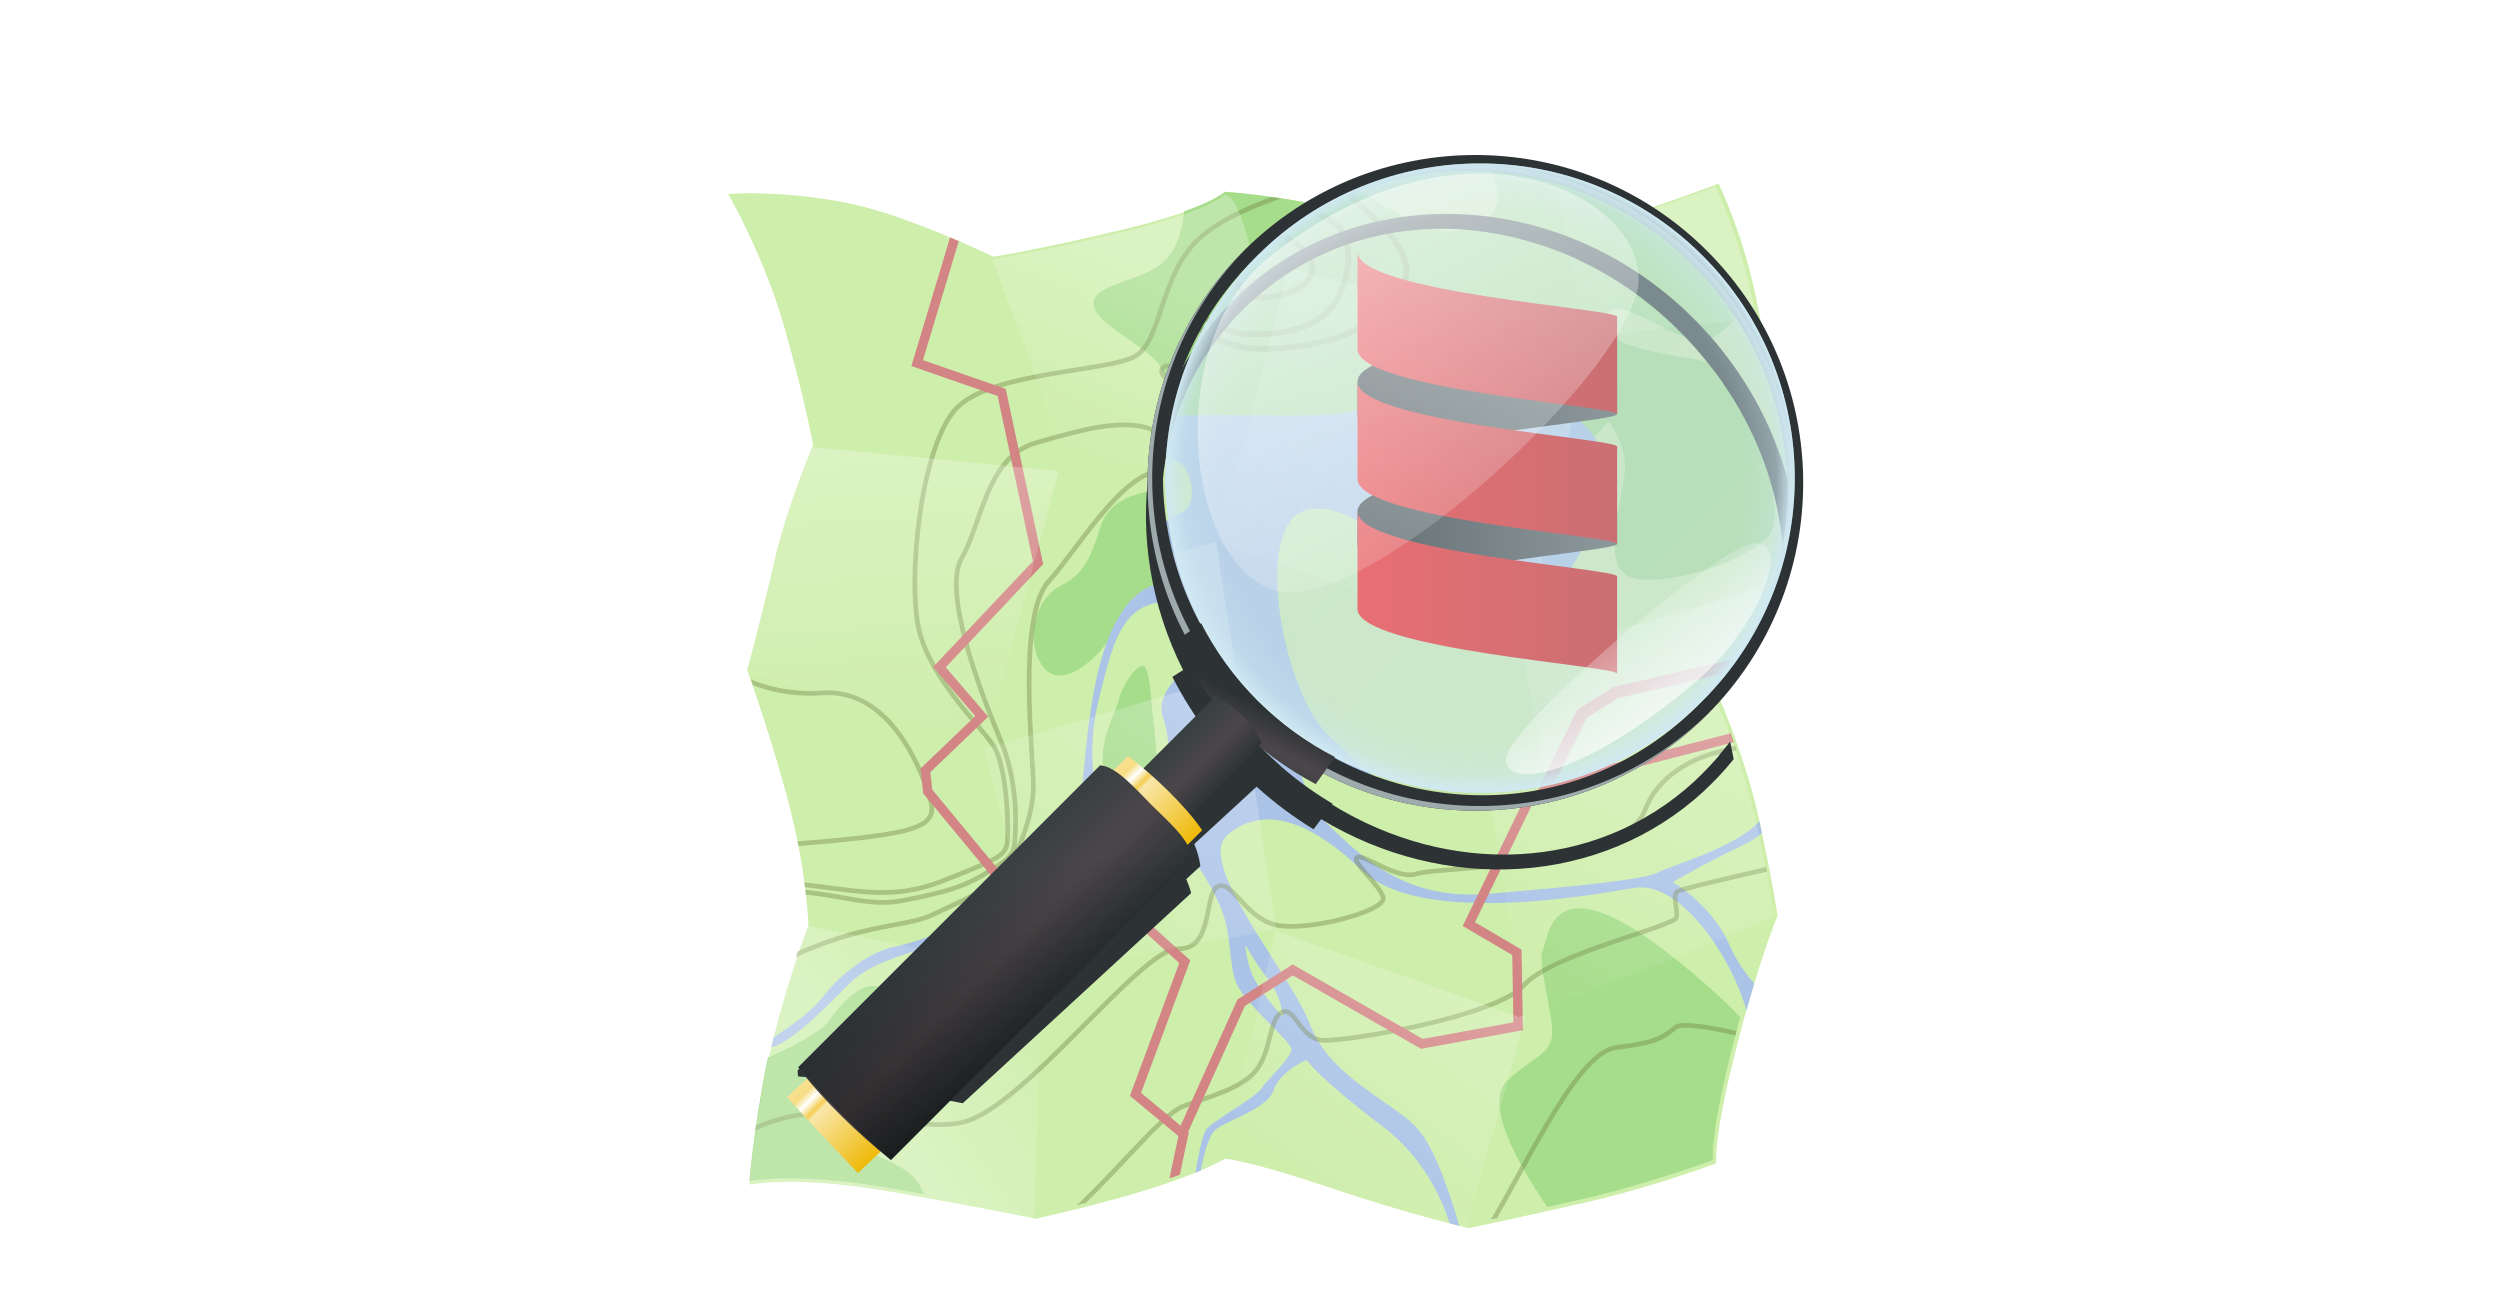<?xml version="1.0" encoding="UTF-8" standalone="no"?>
<!-- Created with Inkscape (http://www.inkscape.org/) -->

<svg
        xmlns:dc="http://purl.org/dc/elements/1.1/"
        xmlns:cc="http://creativecommons.org/ns#"
        xmlns:rdf="http://www.w3.org/1999/02/22-rdf-syntax-ns#"
        xmlns="http://www.w3.org/2000/svg"
        xmlns:xlink="http://www.w3.org/1999/xlink"
        xmlns:sodipodi="http://sodipodi.sourceforge.net/DTD/sodipodi-0.dtd"
        xmlns:inkscape="http://www.inkscape.org/namespaces/inkscape"
        width="1200"
        height="628"
        viewBox="0 0 317.5 166.158"
        version="1.1"
        id="svg8"
        inkscape:version="0.92.4 (fd57863, 2020-04-02)"
        sodipodi:docname="osm4scala.svg">
  <defs
     id="defs2">
    <linearGradient
       id="linearGradient5762">
      <stop
         offset="0"
         stop-color="#2d3335"
         id="stop5764" />
      <stop
         offset=".5"
         stop-color="#4c464a"
         id="stop5770" />
      <stop
         offset="1"
         stop-color="#384042"
         id="stop5766" />
    </linearGradient>
    <linearGradient
       id="linearGradient4680">
      <stop
         offset="0"
         id="stop4682" />
      <stop
         offset="1"
         stop-opacity="0"
         id="stop4684" />
    </linearGradient>
    <linearGradient
       x1="94.25"
       y1="-94.672"
       x2="9"
       gradientUnits="userSpaceOnUse"
       xlink:href="#linearGradient4680"
       y2="-179.97"
       id="linearGradient4686-3" />
    <linearGradient
       x1="50.75"
       y1="-114.44"
       x2="35.75"
       gradientUnits="userSpaceOnUse"
       xlink:href="#linearGradient4680"
       y2="-30.438"
       id="linearGradient4742-3" />
    <linearGradient
       x1="77.625"
       y1="-163.12"
       x2="115.25"
       gradientUnits="userSpaceOnUse"
       xlink:href="#linearGradient4680"
       y2="-74.625"
       id="linearGradient4734-3" />
    <linearGradient
       x1="56.5"
       y1="-50.438"
       x2="125.72"
       gradientUnits="userSpaceOnUse"
       xlink:href="#linearGradient4680"
       y2="7.062"
       id="linearGradient4726-9" />
    <linearGradient
       x1="35"
       y1="-163.3"
       x2="180.75"
       gradientUnits="userSpaceOnUse"
       xlink:href="#linearGradient4680"
       y2="-146.8"
       id="linearGradient4710-2" />
    <linearGradient
       x1="57"
       y1="-141.11"
       x2="179"
       gradientUnits="userSpaceOnUse"
       xlink:href="#linearGradient4680"
       y2="-41.609"
       id="linearGradient4718-4" />
    <linearGradient
       x1="156"
       y1="-26.5"
       x2="208.25"
       gradientUnits="userSpaceOnUse"
       xlink:href="#linearGradient4680"
       y2="39.75"
       id="linearGradient4694-4" />
    <linearGradient
       x1="142.75"
       y1="-169.3"
       x2="235"
       gradientUnits="userSpaceOnUse"
       xlink:href="#linearGradient4680"
       y2="-77.297"
       id="linearGradient4702-4" />
    <linearGradient
       x1="214.25"
       y1="-161.36"
       x2="166.5"
       gradientUnits="userSpaceOnUse"
       xlink:href="#linearGradient4744-9"
       y2="-113.72"
       id="linearGradient4806-9" />
    <linearGradient
       id="linearGradient4744-9">
      <stop
         offset="0"
         stop-color="#fff"
         id="stop4746-3" />
      <stop
         offset="1"
         stop-opacity="0"
         stop-color="#fff"
         id="stop4748-8" />
    </linearGradient>
    <linearGradient
       x1="53.25"
       y1="-126.5"
       x2="57.656"
       gradientUnits="userSpaceOnUse"
       xlink:href="#linearGradient4744-9"
       y2="-62.469"
       id="linearGradient4790-3" />
    <linearGradient
       x1="39.5"
       y1="6.625"
       x2="75.719"
       gradientUnits="userSpaceOnUse"
       xlink:href="#linearGradient4744-9"
       y2="-17.125"
       id="linearGradient4758-2" />
    <linearGradient
       x1="102"
       y1="-162.34"
       x2="85.312"
       gradientUnits="userSpaceOnUse"
       xlink:href="#linearGradient4744-9"
       y2="-121.44"
       id="linearGradient4750-9" />
    <linearGradient
       x1="117.75"
       y1="-78.094"
       x2="63.5"
       gradientUnits="userSpaceOnUse"
       xlink:href="#linearGradient4744-9"
       y2="-14.75"
       id="linearGradient4782-5" />
    <linearGradient
       x1="180.69"
       y1="-125.12"
       x2="133.94"
       gradientUnits="userSpaceOnUse"
       xlink:href="#linearGradient4744-9"
       y2="-60.75"
       id="linearGradient4798-4" />
    <linearGradient
       x1="170.75"
       y1="-23.5"
       x2="130.22"
       gradientUnits="userSpaceOnUse"
       xlink:href="#linearGradient4744-9"
       y2="33.375"
       id="linearGradient4766-3" />
    <linearGradient
       x1="213.5"
       x2="181.75"
       y1="-76"
       gradientUnits="userSpaceOnUse"
       xlink:href="#linearGradient4744-9"
       y2="-5.656"
       id="linearGradient4965" />
    <linearGradient
       x1="210.17"
       y1="72.064"
       gradientTransform="matrix(0.125,0,0,0.125,140.239,85.623)"
       x2="9"
       gradientUnits="userSpaceOnUse"
       xlink:href="#linearGradient4680"
       y2="-213.25"
       id="linearGradient5168" />
    <clipPath
       clipPathUnits="userSpaceOnUse"
       id="clipPath5383">
      <path
         d="m 9,12.25 c 0,0 7.5,13 11.75,27.75 C 25,54.75 27,65.5 27,65.5 c 0,0 -5.5,12.75 -8.25,24.75 -2.75,12 -5.75,23 -5.75,23 0,0 5.75,16 9.25,30 3.5,14 3.75,24.25 3.75,24.25 0,0 -4,10.25 -7.5,24.25 -3.5,14 -5,30.75 -5,30.75 0,0 9.25,-2 28.5,1.25 19.25,3.25 32.25,6 32.25,6 0,0 12.75,-2.75 24,-6.25 11.25,-3.5 16.25,-6.5 16.25,-6.5 0,0 5.5,0.5 22.5,6.25 17,5.75 29.25,8.5 29.25,8.5 0,0 13,-2.75 26,-5.75 13,-3 26.5,-8 26.5,-8 0,0 -0.75,-5 4.25,-24.5 5,-19.5 8.75,-28 8.75,-28 0,0 -0.5,-4.5 -3.75,-19.75 C 224.75,130.5 218,116 218,116 c 0,0 1.75,-10.5 6.75,-23.75 C 229.75,79 235,65.5 235,65.5 c 0,0 -4.75,-15.25 -7.5,-29.75 C 224.75,21.25 219.25,10 219.25,10 c 0,0 -24.25,9 -31.75,10.5 -7.5,1.5 -21,5.25 -21,5.25 0,0 -9.75,-4.25 -22,-8.5 -12.25,-4.25 -29.75,-5.5 -29.75,-5.5 0,0 -3.25,3.5 -22,8 -18.75,4.5 -27.5,5.75 -27.5,5.75 0,0 -18.5,-9 -31.5,-11.5 -13,-2.5 -24,-2 -24.75,-1.75 z"
         id="path5385"
         inkscape:connector-curvature="0"
         style="fill:#ceeeab" />
    </clipPath>
    <clipPath
       clipPathUnits="userSpaceOnUse"
       id="clipPath5426">
      <path
         d="m 9,12.25 c 0,0 7.5,13 11.75,27.75 C 25,54.75 27,65.5 27,65.5 c 0,0 -5.5,12.75 -8.25,24.75 -2.75,12 -5.75,23 -5.75,23 0,0 5.75,16 9.25,30 3.5,14 3.75,24.25 3.75,24.25 0,0 -4,10.25 -7.5,24.25 -3.5,14 -5,30.75 -5,30.75 0,0 9.25,-2 28.5,1.25 19.25,3.25 32.25,6 32.25,6 0,0 12.75,-2.75 24,-6.25 11.25,-3.5 16.25,-6.5 16.25,-6.5 0,0 5.5,0.5 22.5,6.25 17,5.75 29.25,8.5 29.25,8.5 0,0 13,-2.75 26,-5.75 13,-3 26.5,-8 26.5,-8 0,0 -0.75,-5 4.25,-24.5 5,-19.5 8.75,-28 8.75,-28 0,0 -0.5,-4.5 -3.75,-19.75 C 224.75,130.5 218,116 218,116 c 0,0 1.75,-10.5 6.75,-23.75 C 229.75,79 235,65.5 235,65.5 c 0,0 -4.75,-15.25 -7.5,-29.75 C 224.75,21.25 219.25,10 219.25,10 c 0,0 -24.25,9 -31.75,10.5 -7.5,1.5 -21,5.25 -21,5.25 0,0 -9.75,-4.25 -22,-8.5 -12.25,-4.25 -29.75,-5.5 -29.75,-5.5 0,0 -3.25,3.5 -22,8 -18.75,4.5 -27.5,5.75 -27.5,5.75 0,0 -18.5,-9 -31.5,-11.5 -13,-2.5 -24,-2 -24.75,-1.75 z"
         id="path5428"
         inkscape:connector-curvature="0"
         style="fill:#ceeeab" />
    </clipPath>
    <clipPath
       clipPathUnits="userSpaceOnUse"
       id="clipPath5466">
      <path
         d="m 9,12.25 c 0,0 7.5,13 11.75,27.75 C 25,54.75 27,65.5 27,65.5 c 0,0 -5.5,12.75 -8.25,24.75 -2.75,12 -5.75,23 -5.75,23 0,0 5.75,16 9.25,30 3.5,14 3.75,24.25 3.75,24.25 0,0 -4,10.25 -7.5,24.25 -3.5,14 -5,30.75 -5,30.75 0,0 9.25,-2 28.5,1.25 19.25,3.25 32.25,6 32.25,6 0,0 12.75,-2.75 24,-6.25 11.25,-3.5 16.25,-6.5 16.25,-6.5 0,0 5.5,0.5 22.5,6.25 17,5.75 29.25,8.5 29.25,8.5 0,0 13,-2.75 26,-5.75 13,-3 26.5,-8 26.5,-8 0,0 -0.75,-5 4.25,-24.5 5,-19.5 8.75,-28 8.75,-28 0,0 -0.5,-4.5 -3.75,-19.75 C 224.75,130.5 218,116 218,116 c 0,0 1.75,-10.5 6.75,-23.75 C 229.75,79 235,65.5 235,65.5 c 0,0 -4.75,-15.25 -7.5,-29.75 C 224.75,21.25 219.25,10 219.25,10 c 0,0 -24.25,9 -31.75,10.5 -7.5,1.5 -21,5.25 -21,5.25 0,0 -9.75,-4.25 -22,-8.5 -12.25,-4.25 -29.75,-5.5 -29.75,-5.5 0,0 -3.25,3.5 -22,8 -18.75,4.5 -27.5,5.75 -27.5,5.75 0,0 -18.5,-9 -31.5,-11.5 -13,-2.5 -24,-2 -24.75,-1.75 z"
         id="path5468"
         inkscape:connector-curvature="0"
         style="fill:#ceeeab" />
    </clipPath>
    <radialGradient
       r="47"
       gradientTransform="matrix(1.021,0,0,-1.021,-212.72,173.83)"
       cx="128"
       cy="86"
       gradientUnits="userSpaceOnUse"
       id="radialGradient5751">
      <stop
         offset="0"
         stop-opacity="0"
         stop-color="#d0e9f2"
         id="stop5747" />
      <stop
         offset=".839"
         stop-opacity="0"
         stop-color="#d0e9f2"
         id="stop5753" />
      <stop
         offset=".943"
         stop-opacity=".282"
         stop-color="#d0e9f2"
         id="stop5755" />
      <stop
         offset="1"
         stop-color="#d0e9f2"
         id="stop5749" />
    </radialGradient>
    <linearGradient
       x1="123"
       y1="150.38"
       gradientTransform="matrix(-1,0,0,1,46,0)"
       x2="133"
       gradientUnits="userSpaceOnUse"
       xlink:href="#linearGradient5762"
       y2="150.38"
       id="linearGradient5768" />
    <linearGradient
       x1="128"
       y1="134.36"
       gradientTransform="translate(-210)"
       x2="130.88"
       gradientUnits="userSpaceOnUse"
       xlink:href="#linearGradient5762"
       y2="143.36"
       id="linearGradient5778" />
    <linearGradient
       x1="123"
       x2="133"
       gradientTransform="matrix(-2,0,0,1.77,174,-86.65)"
       y1="150.38"
       gradientUnits="userSpaceOnUse"
       y2="150.38"
       id="linearGradient5798">
      <stop
         offset="0"
         stop-color="#2d3335"
         id="stop5764-6" />
      <stop
         offset=".5"
         stop-color="#4c464a"
         id="stop5770-3" />
      <stop
         offset="1"
         stop-color="#384042"
         id="stop5766-6" />
    </linearGradient>
    <linearGradient
       x1="120"
       y1="186.5"
       gradientTransform="translate(-210)"
       x2="136"
       gradientUnits="userSpaceOnUse"
       y2="186.5"
       id="linearGradient5868">
      <stop
         offset="0"
         stop-color="#f9e295"
         id="stop5864" />
      <stop
         offset=".125"
         stop-color="#f7dd84"
         id="stop5876" />
      <stop
         offset=".206"
         stop-color="#fff"
         id="stop5874" />
      <stop
         offset=".301"
         stop-color="#f4ce51"
         id="stop5870" />
      <stop
         offset=".341"
         stop-color="#f9e7aa"
         id="stop5872" />
      <stop
         offset="1"
         stop-color="#efbb0e"
         id="stop5866" />
    </linearGradient>
    <linearGradient
       x1="120"
       x2="136"
       gradientTransform="translate(-210,67)"
       y1="186.5"
       gradientUnits="userSpaceOnUse"
       y2="186.5"
       id="linearGradient5899">
      <stop
         offset="0"
         stop-color="#f9e295"
         id="stop5864-0" />
      <stop
         offset=".125"
         stop-color="#f7dd84"
         id="stop5876-0" />
      <stop
         offset=".206"
         stop-color="#fff"
         id="stop5874-6" />
      <stop
         offset=".301"
         stop-color="#f4ce51"
         id="stop5870-4" />
      <stop
         offset=".341"
         stop-color="#f9e7aa"
         id="stop5872-4" />
      <stop
         offset="1"
         stop-color="#efbb0e"
         id="stop5866-3" />
    </linearGradient>
    <linearGradient
       x1="120"
       y1="186.5"
       gradientTransform="matrix(0.123,0.123,-0.123,0.123,121.966,106.213)"
       x2="136"
       gradientUnits="userSpaceOnUse"
       y2="186.5"
       id="linearGradient6241">
      <stop
         offset="0"
         stop-color="#f9e295"
         id="stop5864-0-0" />
      <stop
         offset=".125"
         stop-color="#f7dd84"
         id="stop5876-0-12" />
      <stop
         offset=".206"
         stop-color="#fff"
         id="stop5874-6-6" />
      <stop
         offset=".301"
         stop-color="#f4ce51"
         id="stop5870-4-4" />
      <stop
         offset=".341"
         stop-color="#f9e7aa"
         id="stop5872-4-85" />
      <stop
         offset="1"
         stop-color="#efbb0e"
         id="stop5866-3-62" />
    </linearGradient>
    <linearGradient
       x1="123"
       y1="150.38"
       gradientTransform="matrix(-0.247,-0.247,-0.218,0.218,188.333,134.646)"
       x2="133"
       gradientUnits="userSpaceOnUse"
       y2="150.38"
       id="linearGradient6244">
      <stop
         offset="0"
         stop-color="#2d3335"
         id="stop5764-6-1" />
      <stop
         offset=".5"
         stop-color="#4c464a"
         id="stop5770-3-6" />
      <stop
         offset="1"
         stop-color="#384042"
         id="stop5766-6-3" />
    </linearGradient>
    <linearGradient
       x1="120"
       y1="186.5"
       gradientTransform="matrix(0.123,0.123,-0.123,0.123,130.237,97.943)"
       x2="136"
       gradientUnits="userSpaceOnUse"
       y2="186.5"
       id="linearGradient6247">
      <stop
         offset="0"
         stop-color="#f9e295"
         id="stop5864-8" />
      <stop
         offset=".125"
         stop-color="#f7dd84"
         id="stop5876-09" />
      <stop
         offset=".206"
         stop-color="#fff"
         id="stop5874-2" />
      <stop
         offset=".301"
         stop-color="#f4ce51"
         id="stop5870-3" />
      <stop
         offset=".341"
         stop-color="#f9e7aa"
         id="stop5872-1" />
      <stop
         offset="1"
         stop-color="#efbb0e"
         id="stop5866-8" />
    </linearGradient>
    <linearGradient
       x1="123"
       y1="150.38"
       gradientTransform="matrix(-0.123,-0.123,-0.123,0.123,173.932,50.923)"
       x2="133"
       gradientUnits="userSpaceOnUse"
       xlink:href="#linearGradient5762"
       y2="150.38"
       id="linearGradient6250" />
    <linearGradient
       x1="128"
       y1="134.36"
       gradientTransform="matrix(0.123,0.123,-0.123,0.123,142.332,19.324)"
       x2="130.88"
       gradientUnits="userSpaceOnUse"
       xlink:href="#linearGradient5762"
       y2="143.36"
       id="linearGradient6253" />
    <radialGradient
       r="47"
       gradientTransform="matrix(0.126,0.126,0.126,-0.126,120.539,40.444)"
       cx="128"
       cy="86"
       gradientUnits="userSpaceOnUse"
       id="radialGradient6256">
      <stop
         offset="0"
         stop-opacity="0"
         stop-color="#d0e9f2"
         id="stop5747-3" />
      <stop
         offset=".839"
         stop-opacity="0"
         stop-color="#d0e9f2"
         id="stop5753-6" />
      <stop
         offset=".943"
         stop-opacity=".282"
         stop-color="#d0e9f2"
         id="stop5755-9" />
      <stop
         offset="1"
         stop-color="#d0e9f2"
         id="stop5749-0" />
    </radialGradient>
    <linearGradient
       x1="108"
       x2="133"
       gradientTransform="matrix(-0.247,-0.247,-0.218,0.218,200.428,56.027)"
       y1="167.73"
       gradientUnits="userSpaceOnUse"
       xlink:href="#linearGradient4680"
       y2="150.38"
       id="linearGradient6279" />
    <radialGradient
       r="38.417"
       gradientTransform="matrix(0.152,0,0,0.105,112.917,57.114)"
       cx="159.61"
       cy="72.588"
       gradientUnits="userSpaceOnUse"
       id="radialGradient6427">
      <stop
         offset="0"
         stop-color="#fff"
         id="stop6848" />
      <stop
         offset=".5"
         stop-opacity=".93"
         stop-color="#fff"
         id="stop6852" />
      <stop
         offset="1"
         stop-opacity="0"
         stop-color="#fff"
         id="stop6850" />
    </radialGradient>
    <radialGradient
       gradientTransform="matrix(0.152,0,0,0.105,112.971,57.275)"
       r="38.417"
       cy="72.588"
       cx="159.61"
       gradientUnits="userSpaceOnUse"
       id="radialGradient6482">
      <stop
         offset="0"
         stop-color="#fff"
         id="stop4746-3-8" />
      <stop
         offset="1"
         stop-opacity="0"
         stop-color="#fff"
         id="stop4748-8-3" />
    </radialGradient>
    <linearGradient
       x1="126.64"
       y1="29.815"
       gradientTransform="matrix(0.125,0,0,0.125,113.565,112.385)"
       x2="179.96"
       gradientUnits="userSpaceOnUse"
       y2="137.2"
       id="linearGradient6595">
      <stop
         offset="0"
         stop-color="#fff"
         id="stop6591" />
      <stop
         offset="1"
         stop-opacity="0"
         stop-color="#fff"
         id="stop6593" />
    </linearGradient>
    <linearGradient
       x1="126.64"
       x2="179.96"
       gradientTransform="matrix(-0.063,0.025,0.025,-0.054,148.198,129.117)"
       y1="29.815"
       gradientUnits="userSpaceOnUse"
       y2="137.2"
       id="linearGradient6614">
      <stop
         offset="0"
         stop-color="#fff"
         id="stop6591-6" />
      <stop
         offset="1"
         stop-opacity="0"
         stop-color="#fff"
         id="stop6593-1" />
    </linearGradient>
    <filter
       id="filter7286">
      <feGaussianBlur
         stdDeviation="4.287"
         id="feGaussianBlur7288" />
    </filter>
    <clipPath
       clipPathUnits="userSpaceOnUse"
       id="clipPath5466-2-3">
      <path
         d="m 9,12.25 c 0,0 7.5,13 11.75,27.75 C 25,54.75 27,65.5 27,65.5 c 0,0 -5.5,12.75 -8.25,24.75 -2.75,12 -5.75,23 -5.75,23 0,0 5.75,16 9.25,30 3.5,14 3.75,24.25 3.75,24.25 0,0 -4,10.25 -7.5,24.25 -3.5,14 -5,30.75 -5,30.75 0,0 9.25,-2 28.5,1.25 19.25,3.25 32.25,6 32.25,6 0,0 12.75,-2.75 24,-6.25 11.25,-3.5 16.25,-6.5 16.25,-6.5 0,0 5.5,0.5 22.5,6.25 17,5.75 29.25,8.5 29.25,8.5 0,0 13,-2.75 26,-5.75 13,-3 26.5,-8 26.5,-8 0,0 -0.75,-5 4.25,-24.5 5,-19.5 8.75,-28 8.75,-28 0,0 -0.5,-4.5 -3.75,-19.75 C 224.75,130.5 218,116 218,116 c 0,0 1.75,-10.5 6.75,-23.75 C 229.75,79 235,65.5 235,65.5 c 0,0 -4.75,-15.25 -7.5,-29.75 C 224.75,21.25 219.25,10 219.25,10 c 0,0 -24.25,9 -31.75,10.5 -7.5,1.5 -21,5.25 -21,5.25 0,0 -9.75,-4.25 -22,-8.5 -12.25,-4.25 -29.75,-5.5 -29.75,-5.5 0,0 -3.25,3.5 -22,8 -18.75,4.5 -27.5,5.75 -27.5,5.75 0,0 -18.5,-9 -31.5,-11.5 -13,-2.5 -24,-2 -24.75,-1.75 z"
         id="path5468-3-2"
         inkscape:connector-curvature="0"
         style="fill:#ceeeab" />
    </clipPath>
    <clipPath
       clipPathUnits="userSpaceOnUse"
       id="clipPath5383-0-0">
      <path
         d="m 9,12.25 c 0,0 7.5,13 11.75,27.75 C 25,54.75 27,65.5 27,65.5 c 0,0 -5.5,12.75 -8.25,24.75 -2.75,12 -5.75,23 -5.75,23 0,0 5.75,16 9.25,30 3.5,14 3.75,24.25 3.75,24.25 0,0 -4,10.25 -7.5,24.25 -3.5,14 -5,30.75 -5,30.75 0,0 9.25,-2 28.5,1.25 19.25,3.25 32.25,6 32.25,6 0,0 12.75,-2.75 24,-6.25 11.25,-3.5 16.25,-6.5 16.25,-6.5 0,0 5.5,0.5 22.5,6.25 17,5.75 29.25,8.5 29.25,8.5 0,0 13,-2.75 26,-5.75 13,-3 26.5,-8 26.5,-8 0,0 -0.75,-5 4.25,-24.5 5,-19.5 8.75,-28 8.75,-28 0,0 -0.5,-4.5 -3.75,-19.75 C 224.75,130.5 218,116 218,116 c 0,0 1.75,-10.5 6.75,-23.75 C 229.75,79 235,65.5 235,65.5 c 0,0 -4.75,-15.25 -7.5,-29.75 C 224.75,21.25 219.25,10 219.25,10 c 0,0 -24.25,9 -31.75,10.5 -7.5,1.5 -21,5.25 -21,5.25 0,0 -9.75,-4.25 -22,-8.5 -12.25,-4.25 -29.75,-5.5 -29.75,-5.5 0,0 -3.25,3.5 -22,8 -18.75,4.5 -27.5,5.75 -27.5,5.75 0,0 -18.5,-9 -31.5,-11.5 -13,-2.5 -24,-2 -24.75,-1.75 z"
         id="path5385-7-8"
         inkscape:connector-curvature="0"
         style="fill:#ceeeab" />
    </clipPath>
    <clipPath
       clipPathUnits="userSpaceOnUse"
       id="clipPath5426-1-6">
      <path
         d="m 9,12.25 c 0,0 7.5,13 11.75,27.75 C 25,54.75 27,65.5 27,65.5 c 0,0 -5.5,12.75 -8.25,24.75 -2.75,12 -5.75,23 -5.75,23 0,0 5.75,16 9.25,30 3.5,14 3.75,24.25 3.75,24.25 0,0 -4,10.25 -7.5,24.25 -3.5,14 -5,30.75 -5,30.75 0,0 9.25,-2 28.5,1.25 19.25,3.25 32.25,6 32.25,6 0,0 12.75,-2.75 24,-6.25 11.25,-3.5 16.25,-6.5 16.25,-6.5 0,0 5.5,0.5 22.5,6.25 17,5.75 29.25,8.5 29.25,8.5 0,0 13,-2.75 26,-5.75 13,-3 26.5,-8 26.5,-8 0,0 -0.75,-5 4.25,-24.5 5,-19.5 8.75,-28 8.75,-28 0,0 -0.5,-4.5 -3.75,-19.75 C 224.75,130.5 218,116 218,116 c 0,0 1.75,-10.5 6.75,-23.75 C 229.75,79 235,65.5 235,65.5 c 0,0 -4.75,-15.25 -7.5,-29.75 C 224.75,21.25 219.25,10 219.25,10 c 0,0 -24.25,9 -31.75,10.5 -7.5,1.5 -21,5.25 -21,5.25 0,0 -9.75,-4.25 -22,-8.5 -12.25,-4.25 -29.75,-5.5 -29.75,-5.5 0,0 -3.25,3.5 -22,8 -18.75,4.5 -27.5,5.75 -27.5,5.75 0,0 -18.5,-9 -31.5,-11.5 -13,-2.5 -24,-2 -24.75,-1.75 z"
         id="path5428-0-9"
         inkscape:connector-curvature="0"
         style="fill:#ceeeab" />
    </clipPath>
    <linearGradient
       x1="210.17"
       y1="72.064"
       gradientTransform="translate(0,192)"
       x2="9"
       gradientUnits="userSpaceOnUse"
       y2="-213.25"
       id="linearGradient5168-2-9">
      <stop
         offset="0"
         id="stop4682-27-3" />
      <stop
         offset="1"
         stop-opacity="0"
         id="stop4684-36-5" />
    </linearGradient>
    <clipPath
       clipPathUnits="userSpaceOnUse"
       id="clipPath8617">
      <path
         d="m 123.62,141.06 c 20.832,20.243 54.607,19.289 75.439,-2.132 20.832,-21.421 20.832,-55.196 0,-75.439 -20.832,-20.243 -54.607,-19.289 -75.439,2.132 -20.832,21.421 -20.832,55.196 0,75.439 z"
         id="path8619"
         inkscape:connector-curvature="0"
         style="fill:url(#radialGradient8621)" />
    </clipPath>
    <radialGradient
       r="47"
       gradientTransform="matrix(0.803,0.78,0.803,-0.825,-10.402,73.423)"
       cx="128"
       cy="86"
       gradientUnits="userSpaceOnUse"
       id="radialGradient8621">
      <stop
         offset="0"
         stop-opacity="0"
         stop-color="#d0e9f2"
         id="stop5747-3-73" />
      <stop
         offset=".839"
         stop-opacity="0"
         stop-color="#d0e9f2"
         id="stop5753-6-08" />
      <stop
         offset=".943"
         stop-opacity=".282"
         stop-color="#d0e9f2"
         id="stop5755-9-5" />
      <stop
         offset="1"
         stop-color="#d0e9f2"
         id="stop5749-0-4" />
    </radialGradient>
    <filter
       id="filter8661">
      <feGaussianBlur
         stdDeviation="6.311"
         id="feGaussianBlur8663" />
    </filter>
    <filter
       id="filter8725">
      <feGaussianBlur
         stdDeviation="4.457"
         id="feGaussianBlur8727" />
    </filter>
    <linearGradient
       x1="122"
       y1="245.45"
       x2="122"
       gradientUnits="userSpaceOnUse"
       y2="4.302"
       id="linearGradient8735">
      <stop
         offset="0"
         id="stop8731" />
      <stop
         offset="1"
         stop-opacity="0"
         id="stop8733" />
    </linearGradient>
    <clipPath
       clipPathUnits="userSpaceOnUse"
       id="clipPath8750">
      <path
         d="m 9,22.578 c 0,0 7.5,12.393 11.75,26.8 C 25,63.784 27,74.373 27,74.373 c 0,0 -5.5,13.195 -8.25,25.417 C 16,112.01 13,123.25 13,123.25 c 0,0 5.75,15.535 9.25,29.252 3.5,13.717 3.75,23.947 3.75,23.947 0,0 -4,10.574 -7.5,24.857 -3.5,14.283 -5,31.154 -5,31.154 0,0 9.25,-2.748 28.5,-1.055 19.25,1.693 32.25,3.392 32.25,3.392 0,0 12.75,-3.781 24,-8.191 11.25,-4.41 16.25,-7.814 16.25,-7.814 0,0 5.5,0.055 22.5,4.43 17,4.375 29.25,6.134 29.25,6.134 0,0 13,-3.801 26,-7.853 13,-4.051 26.5,-10.143 26.5,-10.143 0,0 -0.75,-4.939 4.25,-24.844 5,-19.904 8.75,-28.708 8.75,-28.708 0,0 -0.514,-4.455 -3.75,-19.447 -1.75,-8.108 -2.25,-4.068 -2.25,-4.068 0,0 16.264,-26.155 16.5,-40.334 C 242.5,78.939 235,57.546 235,57.546 c 0,0 -4.75,-14.866 -7.5,-29.143 -2.75,-14.278 -8.25,-25.083 -8.25,-25.083 0,0 -24.25,10.961 -31.75,13.068 -7.5,2.107 -21,6.948 -21,6.948 0,0 -9.75,-3.461 -22,-6.721 -12.25,-3.259 -29.75,-3.094 -29.75,-3.094 0,0 -3.25,3.763 -22,9.779 -18.75,6.016 -27.5,7.974 -27.5,7.974 0,0 -18.5,-7.504 -31.5,-8.952 -13,-1.449 -24,-0.059 -24.75,0.252 z"
         id="path8752"
         inkscape:connector-curvature="0"
         style="opacity:0.039;fill:url(#linearGradient8754)" />
    </clipPath>
    <linearGradient
       x1="210.17"
       y1="72.064"
       gradientTransform="matrix(1,-0.081,0,1,0,203.06)"
       x2="9"
       gradientUnits="userSpaceOnUse"
       y2="-213.25"
       id="linearGradient8754">
      <stop
         offset="0"
         id="stop4682-9" />
      <stop
         offset="1"
         stop-opacity="0"
         id="stop4684-38" />
    </linearGradient>
    <linearGradient
       inkscape:collect="always"
       xlink:href="#linearGradient4744-9"
       id="linearGradient531"
       gradientUnits="userSpaceOnUse"
       x1="214.25"
       y1="-161.36"
       x2="166.5"
       y2="-113.72" />
    <linearGradient
       inkscape:collect="always"
       xlink:href="#linearGradient4744-9"
       id="linearGradient533"
       gradientUnits="userSpaceOnUse"
       x1="53.25"
       y1="-126.5"
       x2="57.656"
       y2="-62.469" />
    <linearGradient
       inkscape:collect="always"
       xlink:href="#linearGradient4744-9"
       id="linearGradient535"
       gradientUnits="userSpaceOnUse"
       x1="39.5"
       y1="6.625"
       x2="75.719"
       y2="-17.125" />
    <linearGradient
       inkscape:collect="always"
       xlink:href="#linearGradient4744-9"
       id="linearGradient537"
       gradientUnits="userSpaceOnUse"
       x1="102"
       y1="-162.34"
       x2="85.312"
       y2="-121.44" />
    <linearGradient
       inkscape:collect="always"
       xlink:href="#linearGradient4744-9"
       id="linearGradient539"
       gradientUnits="userSpaceOnUse"
       x1="117.75"
       y1="-78.094"
       x2="63.5"
       y2="-14.75" />
    <linearGradient
       inkscape:collect="always"
       xlink:href="#linearGradient4744-9"
       id="linearGradient541"
       gradientUnits="userSpaceOnUse"
       x1="180.69"
       y1="-125.12"
       x2="133.94"
       y2="-60.75" />
    <linearGradient
       inkscape:collect="always"
       xlink:href="#linearGradient4744-9"
       id="linearGradient543"
       gradientUnits="userSpaceOnUse"
       x1="170.75"
       y1="-23.5"
       x2="130.22"
       y2="33.375" />
    <linearGradient
       inkscape:collect="always"
       xlink:href="#linearGradient4744-9"
       id="linearGradient545"
       gradientUnits="userSpaceOnUse"
       x1="213.5"
       y1="-76"
       x2="181.75"
       y2="-5.656" />
    <filter
       id="filter8661-6">
      <feGaussianBlur
         stdDeviation="6.311"
         id="feGaussianBlur8663-7" />
    </filter>
    <linearGradient
       x1="122"
       y1="245.45"
       x2="122"
       gradientUnits="userSpaceOnUse"
       y2="4.302"
       id="linearGradient8735-5">
      <stop
         offset="0"
         id="stop8731-3" />
      <stop
         offset="1"
         stop-opacity="0"
         id="stop8733-5" />
    </linearGradient>
    <filter
       id="filter8725-6">
      <feGaussianBlur
         stdDeviation="4.457"
         id="feGaussianBlur8727-2" />
    </filter>
    <clipPath
       clipPathUnits="userSpaceOnUse"
       id="clipPath5466-9">
      <path
         style="fill:#ceeeab"
         inkscape:connector-curvature="0"
         d="m 9,12.25 c 0,0 7.5,13 11.75,27.75 C 25,54.75 27,65.5 27,65.5 c 0,0 -5.5,12.75 -8.25,24.75 -2.75,12 -5.75,23 -5.75,23 0,0 5.75,16 9.25,30 3.5,14 3.75,24.25 3.75,24.25 0,0 -4,10.25 -7.5,24.25 -3.5,14 -5,30.75 -5,30.75 0,0 9.25,-2 28.5,1.25 19.25,3.25 32.25,6 32.25,6 0,0 12.75,-2.75 24,-6.25 11.25,-3.5 16.25,-6.5 16.25,-6.5 0,0 5.5,0.5 22.5,6.25 17,5.75 29.25,8.5 29.25,8.5 0,0 13,-2.75 26,-5.75 13,-3 26.5,-8 26.5,-8 0,0 -0.75,-5 4.25,-24.5 5,-19.5 8.75,-28 8.75,-28 0,0 -0.5,-4.5 -3.75,-19.75 C 224.75,130.5 218,116 218,116 c 0,0 1.75,-10.5 6.75,-23.75 C 229.75,79 235,65.5 235,65.5 c 0,0 -4.75,-15.25 -7.5,-29.75 C 224.75,21.25 219.25,10 219.25,10 c 0,0 -24.25,9 -31.75,10.5 -7.5,1.5 -21,5.25 -21,5.25 0,0 -9.75,-4.25 -22,-8.5 -12.25,-4.25 -29.75,-5.5 -29.75,-5.5 0,0 -3.25,3.5 -22,8 -18.75,4.5 -27.5,5.75 -27.5,5.75 0,0 -18.5,-9 -31.5,-11.5 -13,-2.5 -24,-2 -24.75,-1.75 z"
         id="path5468-1" />
    </clipPath>
    <clipPath
       clipPathUnits="userSpaceOnUse"
       id="clipPath5383-2">
      <path
         style="fill:#ceeeab"
         inkscape:connector-curvature="0"
         d="m 9,12.25 c 0,0 7.5,13 11.75,27.75 C 25,54.75 27,65.5 27,65.5 c 0,0 -5.5,12.75 -8.25,24.75 -2.75,12 -5.75,23 -5.75,23 0,0 5.75,16 9.25,30 3.5,14 3.75,24.25 3.75,24.25 0,0 -4,10.25 -7.5,24.25 -3.5,14 -5,30.75 -5,30.75 0,0 9.25,-2 28.5,1.25 19.25,3.25 32.25,6 32.25,6 0,0 12.75,-2.75 24,-6.25 11.25,-3.5 16.25,-6.5 16.25,-6.5 0,0 5.5,0.5 22.5,6.25 17,5.75 29.25,8.5 29.25,8.5 0,0 13,-2.75 26,-5.75 13,-3 26.5,-8 26.5,-8 0,0 -0.75,-5 4.25,-24.5 5,-19.5 8.75,-28 8.75,-28 0,0 -0.5,-4.5 -3.75,-19.75 C 224.75,130.5 218,116 218,116 c 0,0 1.75,-10.5 6.75,-23.75 C 229.75,79 235,65.5 235,65.5 c 0,0 -4.75,-15.25 -7.5,-29.75 C 224.75,21.25 219.25,10 219.25,10 c 0,0 -24.25,9 -31.75,10.5 -7.5,1.5 -21,5.25 -21,5.25 0,0 -9.75,-4.25 -22,-8.5 -12.25,-4.25 -29.75,-5.5 -29.75,-5.5 0,0 -3.25,3.5 -22,8 -18.75,4.5 -27.5,5.75 -27.5,5.75 0,0 -18.5,-9 -31.5,-11.5 -13,-2.5 -24,-2 -24.75,-1.75 z"
         id="path5385-7" />
    </clipPath>
    <clipPath
       clipPathUnits="userSpaceOnUse"
       id="clipPath5426-0">
      <path
         style="fill:#ceeeab"
         inkscape:connector-curvature="0"
         d="m 9,12.25 c 0,0 7.5,13 11.75,27.75 C 25,54.75 27,65.5 27,65.5 c 0,0 -5.5,12.75 -8.25,24.75 -2.75,12 -5.75,23 -5.75,23 0,0 5.75,16 9.25,30 3.5,14 3.75,24.25 3.75,24.25 0,0 -4,10.25 -7.5,24.25 -3.5,14 -5,30.75 -5,30.75 0,0 9.25,-2 28.5,1.25 19.25,3.25 32.25,6 32.25,6 0,0 12.75,-2.75 24,-6.25 11.25,-3.5 16.25,-6.5 16.25,-6.5 0,0 5.5,0.5 22.5,6.25 17,5.75 29.25,8.5 29.25,8.5 0,0 13,-2.75 26,-5.75 13,-3 26.5,-8 26.5,-8 0,0 -0.75,-5 4.25,-24.5 5,-19.5 8.75,-28 8.75,-28 0,0 -0.5,-4.5 -3.75,-19.75 C 224.75,130.5 218,116 218,116 c 0,0 1.75,-10.5 6.75,-23.75 C 229.75,79 235,65.5 235,65.5 c 0,0 -4.75,-15.25 -7.5,-29.75 C 224.75,21.25 219.25,10 219.25,10 c 0,0 -24.25,9 -31.75,10.5 -7.5,1.5 -21,5.25 -21,5.25 0,0 -9.75,-4.25 -22,-8.5 -12.25,-4.25 -29.75,-5.5 -29.75,-5.5 0,0 -3.25,3.5 -22,8 -18.75,4.5 -27.5,5.75 -27.5,5.75 0,0 -18.5,-9 -31.5,-11.5 -13,-2.5 -24,-2 -24.75,-1.75 z"
         id="path5428-9" />
    </clipPath>
    <linearGradient
       inkscape:collect="always"
       xlink:href="#linearGradient4744-9"
       id="linearGradient531-0"
       gradientUnits="userSpaceOnUse"
       x1="214.25"
       y1="-161.36"
       x2="166.5"
       y2="-113.72" />
    <linearGradient
       inkscape:collect="always"
       xlink:href="#linearGradient4744-9"
       id="linearGradient533-6"
       gradientUnits="userSpaceOnUse"
       x1="53.25"
       y1="-126.5"
       x2="57.656"
       y2="-62.469" />
    <linearGradient
       inkscape:collect="always"
       xlink:href="#linearGradient4744-9"
       id="linearGradient535-1"
       gradientUnits="userSpaceOnUse"
       x1="39.5"
       y1="6.625"
       x2="75.719"
       y2="-17.125" />
    <linearGradient
       inkscape:collect="always"
       xlink:href="#linearGradient4744-9"
       id="linearGradient537-8"
       gradientUnits="userSpaceOnUse"
       x1="102"
       y1="-162.34"
       x2="85.312"
       y2="-121.44" />
    <linearGradient
       inkscape:collect="always"
       xlink:href="#linearGradient4744-9"
       id="linearGradient539-7"
       gradientUnits="userSpaceOnUse"
       x1="117.75"
       y1="-78.094"
       x2="63.5"
       y2="-14.75" />
    <linearGradient
       inkscape:collect="always"
       xlink:href="#linearGradient4744-9"
       id="linearGradient541-9"
       gradientUnits="userSpaceOnUse"
       x1="180.69"
       y1="-125.12"
       x2="133.94"
       y2="-60.75" />
    <linearGradient
       inkscape:collect="always"
       xlink:href="#linearGradient4744-9"
       id="linearGradient543-2"
       gradientUnits="userSpaceOnUse"
       x1="170.75"
       y1="-23.5"
       x2="130.22"
       y2="33.375" />
    <linearGradient
       inkscape:collect="always"
       xlink:href="#linearGradient4744-9"
       id="linearGradient545-0"
       gradientUnits="userSpaceOnUse"
       x1="213.5"
       y1="-76"
       x2="181.75"
       y2="-5.656" />
    <linearGradient
       inkscape:collect="always"
       xlink:href="#linearGradient4680"
       id="linearGradient547-2"
       gradientUnits="userSpaceOnUse"
       x1="94.25"
       y1="-94.672"
       x2="9"
       y2="-179.97" />
    <linearGradient
       inkscape:collect="always"
       xlink:href="#linearGradient4680"
       id="linearGradient549-3"
       gradientUnits="userSpaceOnUse"
       x1="50.75"
       y1="-114.44"
       x2="35.75"
       y2="-30.438" />
    <linearGradient
       inkscape:collect="always"
       xlink:href="#linearGradient4680"
       id="linearGradient551-7"
       gradientUnits="userSpaceOnUse"
       x1="77.625"
       y1="-163.12"
       x2="115.25"
       y2="-74.625" />
    <linearGradient
       inkscape:collect="always"
       xlink:href="#linearGradient4680"
       id="linearGradient553-5"
       gradientUnits="userSpaceOnUse"
       x1="56.5"
       y1="-50.438"
       x2="125.72"
       y2="7.062" />
    <linearGradient
       inkscape:collect="always"
       xlink:href="#linearGradient4680"
       id="linearGradient555-9"
       gradientUnits="userSpaceOnUse"
       x1="35"
       y1="-163.3"
       x2="180.75"
       y2="-146.8" />
    <linearGradient
       inkscape:collect="always"
       xlink:href="#linearGradient4680"
       id="linearGradient557-2"
       gradientUnits="userSpaceOnUse"
       x1="57"
       y1="-141.11"
       x2="179"
       y2="-41.609" />
    <linearGradient
       inkscape:collect="always"
       xlink:href="#linearGradient4680"
       id="linearGradient559-2"
       gradientUnits="userSpaceOnUse"
       x1="156"
       y1="-26.5"
       x2="208.25"
       y2="39.75" />
    <linearGradient
       inkscape:collect="always"
       xlink:href="#linearGradient4680"
       id="linearGradient561-8"
       gradientUnits="userSpaceOnUse"
       x1="142.75"
       y1="-169.3"
       x2="235"
       y2="-77.297" />
    <clipPath
       clipPathUnits="userSpaceOnUse"
       id="clipPath8617-9">
      <path
         style="fill:url(#radialGradient8621)"
         inkscape:connector-curvature="0"
         d="m 123.62,141.06 c 20.832,20.243 54.607,19.289 75.439,-2.132 20.832,-21.421 20.832,-55.196 0,-75.439 -20.832,-20.243 -54.607,-19.289 -75.439,2.132 -20.832,21.421 -20.832,55.196 0,75.439 z"
         id="path8619-7" />
    </clipPath>
    <clipPath
       clipPathUnits="userSpaceOnUse"
       id="clipPath5466-2-3-3">
      <path
         style="fill:#ceeeab"
         inkscape:connector-curvature="0"
         d="m 9,12.25 c 0,0 7.5,13 11.75,27.75 C 25,54.75 27,65.5 27,65.5 c 0,0 -5.5,12.75 -8.25,24.75 -2.75,12 -5.75,23 -5.75,23 0,0 5.75,16 9.25,30 3.5,14 3.75,24.25 3.75,24.25 0,0 -4,10.25 -7.5,24.25 -3.5,14 -5,30.75 -5,30.75 0,0 9.25,-2 28.5,1.25 19.25,3.25 32.25,6 32.25,6 0,0 12.75,-2.75 24,-6.25 11.25,-3.5 16.25,-6.5 16.25,-6.5 0,0 5.5,0.5 22.5,6.25 17,5.75 29.25,8.5 29.25,8.5 0,0 13,-2.75 26,-5.75 13,-3 26.5,-8 26.5,-8 0,0 -0.75,-5 4.25,-24.5 5,-19.5 8.75,-28 8.75,-28 0,0 -0.5,-4.5 -3.75,-19.75 C 224.75,130.5 218,116 218,116 c 0,0 1.75,-10.5 6.75,-23.75 C 229.75,79 235,65.5 235,65.5 c 0,0 -4.75,-15.25 -7.5,-29.75 C 224.75,21.25 219.25,10 219.25,10 c 0,0 -24.25,9 -31.75,10.5 -7.5,1.5 -21,5.25 -21,5.25 0,0 -9.75,-4.25 -22,-8.5 -12.25,-4.25 -29.75,-5.5 -29.75,-5.5 0,0 -3.25,3.5 -22,8 -18.75,4.5 -27.5,5.75 -27.5,5.75 0,0 -18.5,-9 -31.5,-11.5 -13,-2.5 -24,-2 -24.75,-1.75 z"
         id="path5468-3-2-6" />
    </clipPath>
    <clipPath
       clipPathUnits="userSpaceOnUse"
       id="clipPath5383-0-0-1">
      <path
         style="fill:#ceeeab"
         inkscape:connector-curvature="0"
         d="m 9,12.25 c 0,0 7.5,13 11.75,27.75 C 25,54.75 27,65.5 27,65.5 c 0,0 -5.5,12.75 -8.25,24.75 -2.75,12 -5.75,23 -5.75,23 0,0 5.75,16 9.25,30 3.5,14 3.75,24.25 3.75,24.25 0,0 -4,10.25 -7.5,24.25 -3.5,14 -5,30.75 -5,30.75 0,0 9.25,-2 28.5,1.25 19.25,3.25 32.25,6 32.25,6 0,0 12.75,-2.75 24,-6.25 11.25,-3.5 16.25,-6.5 16.25,-6.5 0,0 5.5,0.5 22.5,6.25 17,5.75 29.25,8.5 29.25,8.5 0,0 13,-2.75 26,-5.75 13,-3 26.5,-8 26.5,-8 0,0 -0.75,-5 4.25,-24.5 5,-19.5 8.75,-28 8.75,-28 0,0 -0.5,-4.5 -3.75,-19.75 C 224.75,130.5 218,116 218,116 c 0,0 1.75,-10.5 6.75,-23.75 C 229.75,79 235,65.5 235,65.5 c 0,0 -4.75,-15.25 -7.5,-29.75 C 224.75,21.25 219.25,10 219.25,10 c 0,0 -24.25,9 -31.75,10.5 -7.5,1.5 -21,5.25 -21,5.25 0,0 -9.75,-4.25 -22,-8.5 -12.25,-4.25 -29.75,-5.5 -29.75,-5.5 0,0 -3.25,3.5 -22,8 -18.75,4.5 -27.5,5.75 -27.5,5.75 0,0 -18.5,-9 -31.5,-11.5 -13,-2.5 -24,-2 -24.75,-1.75 z"
         id="path5385-7-8-2" />
    </clipPath>
    <clipPath
       clipPathUnits="userSpaceOnUse"
       id="clipPath5426-1-6-9">
      <path
         style="fill:#ceeeab"
         inkscape:connector-curvature="0"
         d="m 9,12.25 c 0,0 7.5,13 11.75,27.75 C 25,54.75 27,65.5 27,65.5 c 0,0 -5.5,12.75 -8.25,24.75 -2.75,12 -5.75,23 -5.75,23 0,0 5.75,16 9.25,30 3.5,14 3.75,24.25 3.75,24.25 0,0 -4,10.25 -7.5,24.25 -3.5,14 -5,30.75 -5,30.75 0,0 9.25,-2 28.5,1.25 19.25,3.25 32.25,6 32.25,6 0,0 12.75,-2.75 24,-6.25 11.25,-3.5 16.25,-6.5 16.25,-6.5 0,0 5.5,0.5 22.5,6.25 17,5.75 29.25,8.5 29.25,8.5 0,0 13,-2.75 26,-5.75 13,-3 26.5,-8 26.5,-8 0,0 -0.75,-5 4.25,-24.5 5,-19.5 8.75,-28 8.75,-28 0,0 -0.5,-4.5 -3.75,-19.75 C 224.75,130.5 218,116 218,116 c 0,0 1.75,-10.5 6.75,-23.75 C 229.75,79 235,65.5 235,65.5 c 0,0 -4.75,-15.25 -7.5,-29.75 C 224.75,21.25 219.25,10 219.25,10 c 0,0 -24.25,9 -31.75,10.5 -7.5,1.5 -21,5.25 -21,5.25 0,0 -9.75,-4.25 -22,-8.5 -12.25,-4.25 -29.75,-5.5 -29.75,-5.5 0,0 -3.25,3.5 -22,8 -18.75,4.5 -27.5,5.75 -27.5,5.75 0,0 -18.5,-9 -31.5,-11.5 -13,-2.5 -24,-2 -24.75,-1.75 z"
         id="path5428-0-9-3" />
    </clipPath>
    <linearGradient
       x1="210.17"
       y1="72.064"
       gradientTransform="translate(0,192)"
       x2="9"
       gradientUnits="userSpaceOnUse"
       y2="-213.25"
       id="linearGradient5168-2-9-1">
      <stop
         offset="0"
         id="stop4682-27-3-9" />
      <stop
         offset="1"
         stop-opacity="0"
         id="stop4684-36-5-4" />
    </linearGradient>
    <clipPath
       clipPathUnits="userSpaceOnUse"
       id="clipPath8750-5">
      <path
         style="opacity:0.039;fill:url(#linearGradient8754)"
         inkscape:connector-curvature="0"
         d="m 9,22.578 c 0,0 7.5,12.393 11.75,26.8 C 25,63.784 27,74.373 27,74.373 c 0,0 -5.5,13.195 -8.25,25.417 C 16,112.01 13,123.25 13,123.25 c 0,0 5.75,15.535 9.25,29.252 3.5,13.717 3.75,23.947 3.75,23.947 0,0 -4,10.574 -7.5,24.857 -3.5,14.283 -5,31.154 -5,31.154 0,0 9.25,-2.748 28.5,-1.055 19.25,1.693 32.25,3.392 32.25,3.392 0,0 12.75,-3.781 24,-8.191 11.25,-4.41 16.25,-7.814 16.25,-7.814 0,0 5.5,0.055 22.5,4.43 17,4.375 29.25,6.134 29.25,6.134 0,0 13,-3.801 26,-7.853 13,-4.051 26.5,-10.143 26.5,-10.143 0,0 -0.75,-4.939 4.25,-24.844 5,-19.904 8.75,-28.708 8.75,-28.708 0,0 -0.514,-4.455 -3.75,-19.447 -1.75,-8.108 -2.25,-4.068 -2.25,-4.068 0,0 16.264,-26.155 16.5,-40.334 C 242.5,78.939 235,57.546 235,57.546 c 0,0 -4.75,-14.866 -7.5,-29.143 -2.75,-14.278 -8.25,-25.083 -8.25,-25.083 0,0 -24.25,10.961 -31.75,13.068 -7.5,2.107 -21,6.948 -21,6.948 0,0 -9.75,-3.461 -22,-6.721 -12.25,-3.259 -29.75,-3.094 -29.75,-3.094 0,0 -3.25,3.763 -22,9.779 -18.75,6.016 -27.5,7.974 -27.5,7.974 0,0 -18.5,-7.504 -31.5,-8.952 -13,-1.449 -24,-0.059 -24.75,0.252 z"
         id="path8752-4" />
    </clipPath>
    <filter
       id="filter7286-7">
      <feGaussianBlur
         stdDeviation="4.287"
         id="feGaussianBlur7288-6" />
    </filter>
    <radialGradient
       r="47"
       gradientTransform="matrix(0.126,0.126,0.126,-0.126,47.576,39.81)"
       cx="128"
       cy="86"
       gradientUnits="userSpaceOnUse"
       id="radialGradient6256-5">
      <stop
         offset="0"
         stop-opacity="0"
         stop-color="#d0e9f2"
         id="stop5747-3-2" />
      <stop
         offset=".839"
         stop-opacity="0"
         stop-color="#d0e9f2"
         id="stop5753-6-5" />
      <stop
         offset=".943"
         stop-opacity=".282"
         stop-color="#d0e9f2"
         id="stop5755-9-4" />
      <stop
         offset="1"
         stop-color="#d0e9f2"
         id="stop5749-0-7" />
    </radialGradient>
    <radialGradient
       gradientTransform="matrix(0.152,0,0,0.105,40.843,45.465)"
       r="38.417"
       cy="72.588"
       cx="159.61"
       gradientUnits="userSpaceOnUse"
       id="radialGradient6482-2">
      <stop
         offset="0"
         stop-color="#fff"
         id="stop4746-3-8-0" />
      <stop
         offset="1"
         stop-opacity="0"
         stop-color="#fff"
         id="stop4748-8-3-6" />
    </radialGradient>
    <radialGradient
       gradientTransform="matrix(0.152,0,0,0.105,88.859,133.077)"
       r="38.417"
       cy="72.588"
       cx="159.61"
       gradientUnits="userSpaceOnUse"
       id="radialGradient1234">
      <stop
         offset="0"
         stop-color="#fff"
         id="stop1230" />
      <stop
         offset="1"
         stop-opacity="0"
         stop-color="#fff"
         id="stop1232" />
    </radialGradient>
    <radialGradient
       gradientTransform="matrix(0.152,0,0,0.105,88.859,133.077)"
       r="38.417"
       cy="72.588"
       cx="159.61"
       gradientUnits="userSpaceOnUse"
       id="radialGradient1240">
      <stop
         offset="0"
         stop-color="#fff"
         id="stop1236" />
      <stop
         offset="1"
         stop-opacity="0"
         stop-color="#fff"
         id="stop1238" />
    </radialGradient>
    <radialGradient
       gradientTransform="matrix(0.152,0,0,0.105,88.859,133.077)"
       r="38.417"
       cy="72.588"
       cx="159.61"
       gradientUnits="userSpaceOnUse"
       id="radialGradient1246">
      <stop
         offset="0"
         stop-color="#fff"
         id="stop1242" />
      <stop
         offset="1"
         stop-opacity="0"
         stop-color="#fff"
         id="stop1244" />
    </radialGradient>
    <radialGradient
       gradientTransform="matrix(0.152,0,0,0.105,88.859,133.077)"
       r="38.417"
       cy="72.588"
       cx="159.61"
       gradientUnits="userSpaceOnUse"
       id="radialGradient1252">
      <stop
         offset="0"
         stop-color="#fff"
         id="stop1248" />
      <stop
         offset="1"
         stop-opacity="0"
         stop-color="#fff"
         id="stop1250" />
    </radialGradient>
    <radialGradient
       r="38.417"
       gradientTransform="matrix(0.152,0,0,0.105,40.789,45.304)"
       cx="159.61"
       cy="72.588"
       gradientUnits="userSpaceOnUse"
       id="radialGradient6427-8">
      <stop
         offset="0"
         stop-color="#fff"
         id="stop6848-9" />
      <stop
         offset=".5"
         stop-opacity=".93"
         stop-color="#fff"
         id="stop6852-2" />
      <stop
         offset="1"
         stop-opacity="0"
         stop-color="#fff"
         id="stop6850-6" />
    </radialGradient>
    <radialGradient
       r="38.417"
       gradientTransform="matrix(0.152,0,0,0.105,88.805,132.916)"
       cx="159.61"
       cy="72.588"
       gradientUnits="userSpaceOnUse"
       id="radialGradient1264">
      <stop
         offset="0"
         stop-color="#fff"
         id="stop1258" />
      <stop
         offset=".5"
         stop-opacity=".93"
         stop-color="#fff"
         id="stop1260" />
      <stop
         offset="1"
         stop-opacity="0"
         stop-color="#fff"
         id="stop1262" />
    </radialGradient>
    <radialGradient
       r="38.417"
       gradientTransform="matrix(0.152,0,0,0.105,88.805,132.916)"
       cx="159.61"
       cy="72.588"
       gradientUnits="userSpaceOnUse"
       id="radialGradient1272">
      <stop
         offset="0"
         stop-color="#fff"
         id="stop1266" />
      <stop
         offset=".5"
         stop-opacity=".93"
         stop-color="#fff"
         id="stop1268" />
      <stop
         offset="1"
         stop-opacity="0"
         stop-color="#fff"
         id="stop1270" />
    </radialGradient>
    <radialGradient
       r="38.417"
       gradientTransform="matrix(0.152,0,0,0.105,88.805,132.916)"
       cx="159.61"
       cy="72.588"
       gradientUnits="userSpaceOnUse"
       id="radialGradient1280">
      <stop
         offset="0"
         stop-color="#fff"
         id="stop1274" />
      <stop
         offset=".5"
         stop-opacity=".93"
         stop-color="#fff"
         id="stop1276" />
      <stop
         offset="1"
         stop-opacity="0"
         stop-color="#fff"
         id="stop1278" />
    </radialGradient>
    <radialGradient
       r="38.417"
       gradientTransform="matrix(0.152,0,0,0.105,88.805,132.916)"
       cx="159.61"
       cy="72.588"
       gradientUnits="userSpaceOnUse"
       id="radialGradient1288">
      <stop
         offset="0"
         stop-color="#fff"
         id="stop1282" />
      <stop
         offset=".5"
         stop-opacity=".93"
         stop-color="#fff"
         id="stop1284" />
      <stop
         offset="1"
         stop-opacity="0"
         stop-color="#fff"
         id="stop1286" />
    </radialGradient>
    <linearGradient
       inkscape:collect="always"
       xlink:href="#linearGradient4680"
       id="linearGradient1925"
       gradientUnits="userSpaceOnUse"
       gradientTransform="matrix(0.125,0,0,0.125,46.96,62.146)"
       x1="210.17"
       y1="72.064"
       x2="9"
       y2="-213.25" />
    <linearGradient
       inkscape:collect="always"
       xlink:href="#linearGradient6241"
       id="linearGradient1959"
       gradientUnits="userSpaceOnUse"
       gradientTransform="matrix(0.123,0.123,-0.123,0.123,60.975,27.084)"
       x1="120"
       y1="186.5"
       x2="136"
       y2="186.5" />
    <linearGradient
       inkscape:collect="always"
       xlink:href="#linearGradient5762"
       id="linearGradient1961"
       gradientUnits="userSpaceOnUse"
       gradientTransform="matrix(0.123,0.123,-0.123,0.123,69.245,18.814)"
       x1="128"
       y1="134.36"
       x2="130.88"
       y2="143.36" />
    <linearGradient
       inkscape:collect="always"
       xlink:href="#linearGradient5762"
       id="linearGradient1963"
       gradientUnits="userSpaceOnUse"
       gradientTransform="matrix(-0.123,-0.123,-0.123,0.123,100.845,50.413)"
       x1="123"
       y1="150.38"
       x2="133"
       y2="150.38" />
    <linearGradient
       inkscape:collect="always"
       xlink:href="#linearGradient6247"
       id="linearGradient1965"
       gradientUnits="userSpaceOnUse"
       gradientTransform="matrix(0.123,0.123,-0.123,0.123,69.245,18.814)"
       x1="120"
       y1="186.5"
       x2="136"
       y2="186.5" />
    <linearGradient
       inkscape:collect="always"
       xlink:href="#linearGradient6244"
       id="linearGradient1967"
       gradientUnits="userSpaceOnUse"
       gradientTransform="matrix(-0.247,-0.247,-0.218,0.218,127.341,55.518)"
       x1="123"
       y1="150.38"
       x2="133"
       y2="150.38" />
    <linearGradient
       inkscape:collect="always"
       xlink:href="#linearGradient4680"
       id="linearGradient1969"
       gradientUnits="userSpaceOnUse"
       gradientTransform="matrix(-0.247,-0.247,-0.218,0.218,127.341,55.518)"
       x1="108"
       y1="167.73"
       x2="133"
       y2="150.38" />
    <linearGradient
       inkscape:collect="always"
       xlink:href="#linearGradient6595"
       id="linearGradient1971"
       gradientUnits="userSpaceOnUse"
       gradientTransform="matrix(0.125,0,0,0.125,52.573,33.256)"
       x1="126.64"
       y1="29.815"
       x2="179.96"
       y2="137.2" />
    <linearGradient
       inkscape:collect="always"
       xlink:href="#linearGradient6614"
       id="linearGradient1973"
       gradientUnits="userSpaceOnUse"
       gradientTransform="matrix(-0.063,0.025,0.025,-0.054,87.206,49.988)"
       x1="126.64"
       y1="29.815"
       x2="179.96"
       y2="137.2" />
    <linearGradient
       id="a"
       y2="0.5"
       y1="0.5"
       x1="0">
      <stop
         id="stop2187"
         offset="0%"
         stop-color="#4F4F4F" />
      <stop
         id="stop2189"
         offset="100%" />
    </linearGradient>
    <linearGradient
       id="b"
       y2="0.5"
       y1="0.5"
       x1="0">
      <stop
         id="stop2192"
         offset="0%"
         stop-color="#C40000" />
      <stop
         id="stop2194"
         offset="100%"
         stop-color="#F00" />
    </linearGradient>
    <linearGradient
       inkscape:collect="always"
       xlink:href="#a"
       id="linearGradient2238"
       x1="0"
       y1="444.174"
       y2="444.174"
       gradientTransform="scale(1.633,0.612)"
       x2="156.767"
       gradientUnits="userSpaceOnUse" />
    <linearGradient
       inkscape:collect="always"
       xlink:href="#a"
       id="linearGradient2240"
       x1="0"
       y1="235.151"
       y2="235.151"
       gradientTransform="scale(1.633,0.612)"
       x2="156.767"
       gradientUnits="userSpaceOnUse" />
    <linearGradient
       inkscape:collect="always"
       xlink:href="#b"
       id="linearGradient2242"
       x1="0"
       y1="263.101"
       y2="263.101"
       gradientTransform="scale(1.265,0.791)"
       x2="202.386"
       gradientUnits="userSpaceOnUse" />
    <linearGradient
       inkscape:collect="always"
       xlink:href="#b"
       id="linearGradient2244"
       x1="0"
       y1="101.193"
       y2="101.193"
       gradientTransform="scale(1.265,0.791)"
       x2="202.386"
       gradientUnits="userSpaceOnUse" />
    <linearGradient
       inkscape:collect="always"
       xlink:href="#b"
       id="linearGradient2246"
       x1="0"
       y1="425.01"
       y2="425.01"
       gradientTransform="scale(1.265,0.791)"
       x2="202.386"
       gradientUnits="userSpaceOnUse" />
    <radialGradient
       inkscape:collect="always"
       xlink:href="#radialGradient6256-5"
       id="radialGradient2347"
       gradientUnits="userSpaceOnUse"
       gradientTransform="matrix(0.126,0.126,0.126,-0.126,47.576,39.81)"
       cx="128"
       cy="86"
       r="47" />
  </defs>
  <sodipodi:namedview
     id="base"
     pagecolor="#ffffff"
     bordercolor="#666666"
     borderopacity="1.0"
     inkscape:pageopacity="0.0"
     inkscape:pageshadow="2"
     inkscape:zoom="0.49497475"
     inkscape:cx="308.89743"
     inkscape:cy="193.41244"
     inkscape:document-units="mm"
     inkscape:current-layer="layer1"
     showgrid="false"
     units="px"
     inkscape:window-width="1850"
     inkscape:window-height="1016"
     inkscape:window-x="1990"
     inkscape:window-y="27"
     inkscape:window-maximized="1" />
  <g
     inkscape:label="Layer 1"
     inkscape:groupmode="layer"
     id="layer1"
     transform="translate(-125.951,103.329)">
    <g
       id="g2437"
       transform="matrix(4.77,0,0,4.77,-386.332,-247.047)">
      <g
         id="g2275">
        <path
           d="m 126.789,35.302 c 0,0 0.941,1.63 1.474,3.48 0.533,1.85 0.784,3.198 0.784,3.198 0,0 -0.69,1.599 -1.035,3.104 -0.345,1.505 -0.721,2.884 -0.721,2.884 0,0 0.721,2.007 1.16,3.762 0.439,1.756 0.47,3.041 0.47,3.041 0,0 -0.502,1.285 -0.941,3.041 -0.439,1.756 -0.627,3.856 -0.627,3.856 0,0 1.16,-0.251 3.574,0.157 2.414,0.408 4.044,0.752 4.044,0.752 0,0 1.599,-0.345 3.01,-0.784 1.411,-0.439 2.038,-0.815 2.038,-0.815 0,0 0.69,0.063 2.822,0.784 2.132,0.721 3.668,1.066 3.668,1.066 0,0 1.63,-0.345 3.261,-0.721 1.63,-0.376 3.323,-1.003 3.323,-1.003 0,0 -0.094,-0.627 0.533,-3.073 0.627,-2.445 1.097,-3.511 1.097,-3.511 0,0 -0.063,-0.564 -0.47,-2.477 -0.408,-1.913 -1.254,-3.731 -1.254,-3.731 0,0 0.219,-1.317 0.847,-2.978 0.627,-1.662 1.285,-3.355 1.285,-3.355 0,0 -0.596,-1.913 -0.941,-3.731 -0.345,-1.818 -1.035,-3.229 -1.035,-3.229 0,0 -3.041,1.129 -3.982,1.317 -0.941,0.188 -2.634,0.658 -2.634,0.658 0,0 -1.223,-0.533 -2.759,-1.066 -1.536,-0.533 -3.731,-0.69 -3.731,-0.69 0,0 -0.408,0.439 -2.759,1.003 -2.351,0.564 -3.449,0.721 -3.449,0.721 0,0 -2.32,-1.129 -3.95,-1.442 -1.63,-0.314 -3.01,-0.251 -3.104,-0.219 z"
           id="path3834-9"
           inkscape:connector-curvature="0"
           style="fill:#ceeeab;stroke-width:0.125" />
        <g
           clip-path="url(#clipPath5466)"
           transform="matrix(0.125,0,0,0.125,125.66,33.766)"
           id="g5438">
          <path
             d="m 110.75,5.5 -4.25,7 c -0.75,9 -2.25,13.75 -8.5,16.5 -6.25,2.75 -12.25,3.5 -11,7.5 1.25,4 13,9.25 14.25,13 1.25,3.75 8.25,1.75 11,7 2.75,5.25 2,15.25 -3.75,17.25 -5.75,2 -17.5,0.5 -20.25,9.5 -2.75,9 -4.75,10.5 -9,12.75 -4.25,2.25 -7.25,10.5 -3.5,16.5 3.75,6 12.25,-1.25 15,-6.5 C 93.5,100.75 98,97.25 98,97.25 h 23.75 l 59,-1.75 3.25,-3.75 c 0,0 3.25,4 2.75,8.75 -0.5,4.75 -3.75,14.75 0.25,17.25 4,2.5 19.5,-2 24,-7 4.5,-5 -4.75,-28.25 -10.5,-29.5 -5.75,-1.25 -18.5,-1.75 -17,-7 1.5,-5.25 11.75,4.5 17.25,3.25 5.5,-1.25 16.75,-21 12,-25.25 C 208,48 188.5,47 187,44.25 c -1.5,-2.75 21,-8 22.25,-11 1.25,-3 -2.5,-7.25 -6.25,-8.5 C 199.25,23.5 189,41 182,40.5 175,40 162,46.25 164.75,52 c 2.75,5.75 -6,11 -14.5,6.5 -8.5,-4.5 -24.75,-13 -21.75,-24 3,-11 21.5,-18.75 21.5,-18.75 z M 97.188,112.72 c -1.595,0.15 -4.469,4.69 -4.938,7.03 -0.5,2.5 -3.25,6.75 -3.5,12.25 -0.25,5.5 4.75,6.75 8.75,6.5 4,-0.25 2.75,-6.75 2,-15 -0.25,0 -0.5,-10.25 -2,-10.75 -0.094,-0.03 -0.206,-0.04 -0.312,-0.03 z m 92.722,51.66 c -6.34,0.29 -6.63,7.46 -7.41,8.87 -1.25,2.25 2.25,13.75 2,18 -0.25,4.25 -4.75,5.25 -9.5,9.75 -4.75,4.5 0.5,16 11.25,31 l 44.75,1.25 -1,-35 c 0,0 4.75,-4.25 -20.75,-24.25 -9.56,-7.5 -15.54,-9.8 -19.34,-9.62 z M 39.94,180.91 c -4.03,-0.11 -8.282,5.71 -9.688,7.59 -1.5,2 -6.25,5 -17,9.5 l -14.5,34.25 53,4.25 c 0,0 1.75,-11 -4.25,-15.75 -6,-4.75 -17.25,-5.75 -18.25,-13.25 -1,-7.5 9.25,-10 13.75,-14.25 4.5,-4.25 2,-11.25 -2.25,-12.25 -0.266,-0.06 -0.544,-0.09 -0.812,-0.09 z"
             id="path5436"
             inkscape:connector-curvature="0"
             style="fill:#a6dd8b" />
        </g>
        <path
           d="m 145.541,44.469 c -0.597,-0.002 -1.132,0.121 -1.446,0.396 -1.003,0.878 -4.389,0.094 -6.082,0.878 -1.693,0.784 -1.662,4.766 -1.85,5.581 -0.188,0.815 -2.195,2.602 -2.508,2.947 -0.314,0.345 -1.662,0.909 -2.445,1.066 -0.784,0.157 -1.599,0.909 -1.944,1.38 -0.253,0.346 -0.929,0.809 -1.27,1.031 -0.006,0.023 -0.01,0.044 -0.016,0.067 -0.017,0.067 -0.031,0.135 -0.047,0.204 0.625,-0.202 1.402,-1.026 2.085,-1.709 0.784,-0.784 2.508,-0.972 3.48,-1.442 0.972,-0.47 1.787,-2.477 3.323,-2.978 1.536,-0.502 2.665,1.474 3.041,2.32 0.376,0.847 0.219,1.599 0.47,2.132 0.251,0.533 1.38,1.474 1.442,1.693 0.063,0.219 -0.627,0.815 -0.784,1.066 -0.157,0.251 -1.317,0.878 -1.474,1.097 -0.122,0.169 -0.241,0.849 -0.29,1.156 0.051,-0.021 0.094,-0.039 0.14,-0.059 0.061,-0.317 0.191,-0.888 0.369,-1.066 0.251,-0.251 1.411,-0.564 1.568,-1.066 0.157,-0.502 0.878,-0.815 0.878,-0.815 0,0 0.345,0.502 2.007,1.756 1.107,0.836 1.6,1.948 1.807,2.598 0.084,0.021 0.192,0.051 0.255,0.067 -0.153,-0.542 -0.607,-2.037 -1.121,-2.602 -0.627,-0.69 -2.32,-1.348 -2.853,-2.759 -0.533,-1.411 -3.073,-4.295 -2.195,-5.048 0.878,-0.752 2.069,-0.502 3.574,0.941 1.505,1.442 5.8,0.721 7.242,0.47 1.248,-0.217 2.612,1.866 2.999,3.264 0.074,-0.262 0.14,-0.502 0.207,-0.721 -0.218,-0.241 -0.463,-0.579 -0.666,-1.038 -0.47,-1.066 -1.505,-1.662 -1.505,-1.662 0,0 1.097,-0.627 1.85,-0.972 0.203,-0.093 0.377,-0.211 0.525,-0.334 -0.02,-0.097 -0.033,-0.157 -0.055,-0.262 -0.004,-0.019 -0.008,-0.036 -0.011,-0.055 -0.598,0.697 -2.413,1.206 -2.716,1.372 -0.345,0.188 -2.289,0.376 -4.483,0.564 -2.195,0.188 -3.355,-0.941 -4.295,-1.85 -0.941,-0.909 -1.63,-4.515 -0.376,-4.766 1.254,-0.251 2.508,1.724 3.762,2.132 1.254,0.408 2.696,-1.975 2.477,-3.386 -0.15,-0.97 -1.756,-1.583 -3.069,-1.587 z m -6.689,1.666 c 0.159,1.2e-4 0.735,0.2 0.823,0.298 0.282,0.314 0.251,0.909 0,1.003 -0.251,0.094 -1.599,1.003 -1.317,1.787 0.282,0.784 0.219,2.257 -0.439,2.257 -0.658,0 -1.003,0 -1.254,-0.314 -0.251,-0.314 -0.251,-1.505 0,-2.477 0.251,-0.972 0.439,-1.881 1.003,-2.289 0.388,-0.28 0.831,-0.267 1.184,-0.266 z m 1.704,9.167 c 0.025,10e-4 0.24,0.44 0.592,0.882 0.376,0.47 0.408,1.035 0.408,1.035 0,0 -0.533,-0.596 -0.752,-1.003 -0.219,-0.408 -0.251,-0.909 -0.251,-0.909 0,-0.004 0.003,-0.004 0.004,-0.004 z"
           id="path5280"
           inkscape:connector-curvature="0"
           style="fill:#aac3e7;stroke-width:0.125" />
        <path
           d="m 141.054,42.827 c 0.784,0.063 1.536,-0.282 1.348,-0.815 -0.188,-0.533 -1.568,-0.909 -1.662,-0.376 -0.094,0.533 0.251,1.317 0.314,1.191 z"
           id="path5319"
           inkscape:connector-curvature="0"
           style="opacity:0.387;fill:none;stroke:#6d7f42;stroke-width:0.125;stroke-linecap:round;stroke-linejoin:round" />
        <path
           d="m 139.299,40.883 c -1.066,-0.69 -1.066,-0.909 -0.878,-1.003 0.188,-0.094 1.285,0.627 1.599,1.003 0.314,0.376 -0.282,0.251 -0.721,0 z"
           id="path5321"
           inkscape:connector-curvature="0"
           style="opacity:0.387;fill:none;stroke:#6d7f42;stroke-width:0.125;stroke-linecap:round;stroke-linejoin:round" />
        <g
           transform="matrix(0.125,0,0,0.125,125.66,33.766)"
           clip-path="url(#clipPath5383)"
           id="g5373"
           style="fill:none;stroke:#6d7f42">
          <path
             d="M 15.75,151.25 C 48.75,148.75 54,147.75 52,141 50,134.25 43.25,117.5 29,118.5 14.75,119.5 6.25,111.75 6.25,111.75"
             id="path5323"
             inkscape:connector-curvature="0"
             style="opacity:0.387;stroke-linecap:round;stroke-linejoin:round" />
          <path
             d="m 17.5,177.25 c 18.25,-10 28.75,-8.5 35,-11.5 6.25,-3 13.25,-5.75 15.75,-9.5 2.5,-3.75 5.75,-11.5 5.75,-18 0,-6.5 -3.5,-36 3.25,-43.5 6.75,-7.5 17.25,-26 26,-23.25 8.75,2.75 12.25,9.75 22,9.5 9.75,-0.25 21.75,-4 24.25,-12.25 2.5,-8.25 -15.75,-16 -16,-23 -0.25,-7 5.5,-14.25 20.25,-17 14.75,-2.75 23.5,-11.5 23.5,-11.5"
             id="path5311"
             inkscape:connector-curvature="0"
             style="opacity:0.387" />
          <path
             d="m 14.5,161 c 15.25,-1.5 22.25,3.5 31.5,1.75 9.25,-1.75 13.25,-3 17.75,-5.75 4.5,-2.75 6,-3.75 6.25,-6.5 0.25,-2.75 1,-12.5 -3,-22 C 63,119 54.5,97 58.75,89.75 63,82.5 64,68.25 74.5,65.25 85,62.25 95.5,59 102.25,64 c 6.75,5 12.75,14.25 20,14.5 7.25,0.25 11.75,-1.5 14.5,-4.5 2.75,-3 4.5,-10.25 1.75,-13.75 -2.75,-3.5 -15.5,-5.5 -17.25,-9.5 -1.75,-4 -10.75,-17 -0.25,-26.75 10.5,-9.75 36.25,-8.25 36.25,-8.25"
             id="path5313"
             inkscape:connector-curvature="0"
             style="opacity:0.387;stroke-linecap:round;stroke-linejoin:round" />
          <path
             d="m 21.25,159 c 13.75,1 21.5,4.25 33.5,-0.5 12,-4.75 13.5,-5.25 13.75,-8.75 0.25,-3.5 -0.25,-15.75 -3,-20 C 62.75,125.5 52.5,116 49.75,105.5 47,95 50,64.5 58.25,57.25 66.5,50 90.25,50 95.75,46.75 101.25,43.5 101,30 108.75,22.25 116.5,14.5 135.75,10 135.75,10"
             id="path5315"
             inkscape:connector-curvature="0"
             style="opacity:0.387;stroke-linecap:round;stroke-linejoin:round" />
          <path
             d="m 190,18.5 c 11.75,5 39,9.75 47.25,40.25"
             id="path5317"
             inkscape:connector-curvature="0"
             style="opacity:0.387;stroke-linecap:round;stroke-linejoin:round" />
          <path
             d="m 9.75,214 c 19,-12.5 36,-1.25 49,-4 13,-2.75 38.25,-37.25 46,-37 7.75,0.25 5.5,-11.75 8.5,-13.25 3,-1.5 5.5,6 11.75,8 6.25,2 24.5,-2.75 23.5,-5.75 -1,-3 -7,-7.75 -5.5,-8.5 1.5,-0.75 8.5,5 12.75,3.5 4.25,-1.5 43.75,-1 48.5,-13.5 C 209,131 225.75,130 225.75,130"
             id="path5325"
             inkscape:connector-curvature="0"
             style="opacity:0.387;stroke-linecap:round;stroke-linejoin:round" />
          <path
             d="m 77.5,233.5 c 13.5,-11.5 23.25,-25 28.5,-27 5.25,-2 12.75,-3.75 15.75,-8 3,-4.25 2.5,-10.75 5.25,-12 2.75,-1.25 3.75,5.75 8.75,6 5,0.25 36.75,-5 42.75,-11.75 6,-6.75 32.25,-12.5 32.5,-14.5 0.25,-2 -1,-4.75 0.25,-5.5 1.25,-0.75 24.75,-6 24.75,-6"
             id="path5327"
             inkscape:connector-curvature="0"
             style="opacity:0.387;stroke-linecap:round;stroke-linejoin:round" />
          <path
             d="m 168.75,236 c 9,-13.75 20.5,-41 29.5,-42 9,-1 10.25,-2.5 12.5,-4.25 2.25,-1.75 17,2.25 17,2.25"
             id="path5329"
             inkscape:connector-curvature="0"
             style="opacity:0.387;stroke-linecap:round;stroke-linejoin:round" />
        </g>
        <g
           transform="matrix(0.125,0,0,0.125,125.66,33.766)"
           clip-path="url(#clipPath5426)"
           id="g5400"
           style="fill:none;stroke:#d38484;stroke-width:2;stroke-linecap:round">
          <path
             d="m 57.75,20 -8.5,28.25 18,6.25 L 75,90.75 54,113 l 9,10.5 -12,11.5 0.5,4.5 20.25,24.5 14,-6.75 20.5,18.5 -10.5,28.25 10.25,8.5 -2.75,13"
             id="path5387"
             inkscape:connector-curvature="0" />
          <path
             d="m 105.75,212.25 12.5,-27.75 11,-7 27.5,15.75 20.5,-3.75 -0.25,-15.75 -10.25,-6 12.75,-26.25 5.75,-3.75 38.75,-10"
             id="path5389"
             inkscape:connector-curvature="0" />
        </g>
        <g
           transform="matrix(0.125,0,0,0.125,125.66,57.845)"
           id="g4808"
           style="opacity:0.27">
          <path
             d="m 219.25,-182 c 0,0 -24.25,9 -31.75,10.5 -7.5,1.5 -21,5.25 -21,5.25 4.92,-1.36 11.44,45.39 14.25,52.25 l -0.06,0.28 c 11.81,-4.07 51.21,-4.77 54.31,-12.78 0,0 -4.75,-15.25 -7.5,-29.75 -2.75,-14.5 -8.25,-25.75 -8.25,-25.75 z"
             id="path3834-4-9"
             inkscape:connector-curvature="0"
             style="fill:url(#linearGradient531)" />
          <path
             d="m 27,-126.5 c 0,0 -5.5,12.75 -8.25,24.75 -2.75,12 -5.75,23 -5.75,23 l 50.625,16.281 15.781,-58.911 z"
             id="path3834-7-2-4-9"
             inkscape:connector-curvature="0"
             style="fill:url(#linearGradient533)" />
          <path
             d="m 26,-24.5 c 0,0 -4,10.25 -7.5,24.25 -3.5,14 -5,30.75 -5,30.75 0,0 0.147,-0.045 0.438,-0.094 2.033,-0.338 11.218,-1.5 28.062,1.344 19.25,3.25 32.25,6 32.25,6 l 1.469,-52.5 -0.75,0.125 z"
             id="path3834-7-26-9-7"
             inkscape:connector-curvature="0"
             style="fill:url(#linearGradient535)" />
          <path
             d="m 114.75,-180.25 c 0,0 -3.25,3.5 -22,8 -18.75,4.5 -27.5,5.75 -27.5,5.75 5.182,14.7 12.03,29.27 14.25,44.75 l -0.094,0.31 48.034,-3.94 1.12,0.26 c -3.36,-13.33 -7.79,-54.6 -13.81,-55.13 z"
             id="path3834-4-9-6"
             inkscape:connector-curvature="0"
             style="fill:url(#linearGradient537)" />
          <path
             d="M 117.59,-78.094 63.969,-62.375 63.625,-62.469 63.5,-62 l 12.25,46.5 -0.031,0.75 49.471,-8.875 0.53,0.187 0.03,-0.062 -8.25,-54.25 z"
             id="path3834-7-26-0-0-9"
             inkscape:connector-curvature="0"
             style="fill:url(#linearGradient539)" />
          <path
             d="m 128.56,-125.12 c 0.24,0.92 0.47,1.74 0.69,2.37 l -11.66,44.656 0.1,-0.031 51.81,17.375 11.19,-52.97 c -0.36,0.12 -0.7,0.25 -1,0.38 z"
             id="path3834-7-2-4-3"
             inkscape:connector-curvature="0"
             style="fill:url(#linearGradient541)" />
          <path
             d="M 125.53,-23.5 114.5,25 c 0,0 5.5,0.5 22.5,6.25 2.12,0.719 4.16,1.406 6.12,2.031 1.97,0.626 3.86,1.186 5.63,1.719 10.62,3.199 17.5,4.75 17.5,4.75 l 12.72,-45.406 c -0.51,0.182 -1.02,0.381 -1.53,0.562 l -51.91,-18.406 z"
             id="path3834-7-26-9-85"
             inkscape:connector-curvature="0"
             style="fill:url(#linearGradient543)" />
          <path
             d="m 218,-76 c -15.67,6.288 -31.7,11.15 -48.06,15.406 l -0.44,-0.156 9.5,55 -0.03,0.094 c 17.84,-6.36 35.38,-13.387 52.78,-20.844 0,0 -0.5,-4.5 -3.75,-19.75 -3.25,-15.25 -10,-29.75 -10,-29.75 z"
             id="path3834-7-26-0-0-3"
             inkscape:connector-curvature="0"
             style="fill:url(#linearGradient545)" />
        </g>
      </g>
      <g
         transform="translate(72.249,-2.245)"
         id="g2345">
        <path
           d="m 67.967,42.317 c 0.784,0.063 1.536,-0.282 1.348,-0.815 -0.188,-0.533 -1.568,-0.909 -1.662,-0.376 -0.094,0.533 0.251,1.317 0.314,1.191 z"
           id="path5319-2"
           inkscape:connector-curvature="0"
           style="opacity:0.387;fill:none;stroke:#6d7f42;stroke-width:0.125;stroke-linecap:round;stroke-linejoin:round" />
        <g
           transform="matrix(0.157,0.004,0,0.157,49.086,28.447)"
           clip-path="url(#clipPath8617-9)"
           id="g8102-9">
          <path
             d="m 9,12.25 c 0,0 7.5,13 11.75,27.75 C 25,54.75 27,65.5 27,65.5 c 0,0 -5.5,12.75 -8.25,24.75 -2.75,12 -5.75,23 -5.75,23 0,0 5.75,16 9.25,30 3.5,14 3.75,24.25 3.75,24.25 0,0 -4,10.25 -7.5,24.25 -3.5,14 -5,30.75 -5,30.75 0,0 9.25,-2 28.5,1.25 19.25,3.25 32.25,6 32.25,6 0,0 12.75,-2.75 24,-6.25 11.25,-3.5 16.25,-6.5 16.25,-6.5 0,0 5.5,0.5 22.5,6.25 17,5.75 29.25,8.5 29.25,8.5 0,0 13,-2.75 26,-5.75 13,-3 26.5,-8 26.5,-8 0,0 -0.75,-5 4.25,-24.5 5,-19.5 8.75,-28 8.75,-28 0,0 -0.5,-4.5 -3.75,-19.75 C 224.75,130.5 218,116 218,116 c 0,0 1.75,-10.5 6.75,-23.75 C 229.75,79 235,65.5 235,65.5 c 0,0 -4.75,-15.25 -7.5,-29.75 C 224.75,21.25 219.25,10 219.25,10 c 0,0 -24.25,9 -31.75,10.5 -7.5,1.5 -21,5.25 -21,5.25 0,0 -9.75,-4.25 -22,-8.5 -12.25,-4.25 -29.75,-5.5 -29.75,-5.5 0,0 -3.25,3.5 -22,8 -18.75,4.5 -27.5,5.75 -27.5,5.75 0,0 -18.5,-9 -31.5,-11.5 -13,-2.5 -24,-2 -24.75,-1.75 z"
             id="path3834-9-1-0"
             inkscape:connector-curvature="0"
             style="fill:#ceeeab" />
          <g
             clip-path="url(#clipPath5466-2-3-3)"
             id="g5438-0-8">
            <path
               d="m 110.75,5.5 -4.25,7 c -0.75,9 -2.25,13.75 -8.5,16.5 -6.25,2.75 -12.25,3.5 -11,7.5 1.25,4 13,9.25 14.25,13 1.25,3.75 8.25,1.75 11,7 2.75,5.25 2,15.25 -3.75,17.25 -5.75,2 -17.5,0.5 -20.25,9.5 -2.75,9 -4.75,10.5 -9,12.75 -4.25,2.25 -7.25,10.5 -3.5,16.5 3.75,6 12.25,-1.25 15,-6.5 C 93.5,100.75 98,97.25 98,97.25 h 23.75 l 59,-1.75 3.25,-3.75 c 0,0 3.25,4 2.75,8.75 -0.5,4.75 -3.75,14.75 0.25,17.25 4,2.5 19.5,-2 24,-7 4.5,-5 -4.75,-28.25 -10.5,-29.5 -5.75,-1.25 -18.5,-1.75 -17,-7 1.5,-5.25 11.75,4.5 17.25,3.25 5.5,-1.25 16.75,-21 12,-25.25 C 208,48 188.5,47 187,44.25 c -1.5,-2.75 21,-8 22.25,-11 1.25,-3 -2.5,-7.25 -6.25,-8.5 C 199.25,23.5 189,41 182,40.5 175,40 162,46.25 164.75,52 c 2.75,5.75 -6,11 -14.5,6.5 -8.5,-4.5 -24.75,-13 -21.75,-24 3,-11 21.5,-18.75 21.5,-18.75 z M 97.188,112.72 c -1.595,0.15 -4.469,4.69 -4.938,7.03 -0.5,2.5 -3.25,6.75 -3.5,12.25 -0.25,5.5 4.75,6.75 8.75,6.5 4,-0.25 2.75,-6.75 2,-15 -0.25,0 -0.5,-10.25 -2,-10.75 -0.094,-0.03 -0.206,-0.04 -0.312,-0.03 z m 92.722,51.66 c -6.34,0.29 -6.63,7.46 -7.41,8.87 -1.25,2.25 2.25,13.75 2,18 -0.25,4.25 -4.75,5.25 -9.5,9.75 -4.75,4.5 0.5,16 11.25,31 l 44.75,1.25 -1,-35 c 0,0 4.75,-4.25 -20.75,-24.25 -9.56,-7.5 -15.54,-9.8 -19.34,-9.62 z M 39.94,180.91 c -4.03,-0.11 -8.282,5.71 -9.688,7.59 -1.5,2 -6.25,5 -17,9.5 l -14.5,34.25 53,4.25 c 0,0 1.75,-11 -4.25,-15.75 -6,-4.75 -17.25,-5.75 -18.25,-13.25 -1,-7.5 9.25,-10 13.75,-14.25 4.5,-4.25 2,-11.25 -2.25,-12.25 -0.266,-0.06 -0.544,-0.09 -0.812,-0.09 z"
               id="path5436-7-8"
               inkscape:connector-curvature="0"
               style="fill:#a6dd8b" />
          </g>
          <path
             d="m 158.53,85.344 c -4.76,-0.015 -9.03,0.968 -11.53,3.156 -8,7 -35,0.75 -48.5,7 -13.5,6.25 -13.25,38 -14.75,44.5 -1.5,6.5 -17.5,20.75 -20,23.5 -2.5,2.75 -13.25,7.25 -19.5,8.5 -6.25,1.25 -12.75,7.25 -15.5,11 -2.021,2.76 -7.406,6.45 -10.125,8.22 -0.046,0.18 -0.079,0.35 -0.125,0.53 -0.134,0.53 -0.247,1.08 -0.375,1.63 4.98,-1.61 11.18,-8.18 16.625,-13.63 6.25,-6.25 20,-7.75 27.75,-11.5 7.75,-3.75 14.25,-19.75 26.5,-23.75 12.25,-4 21.25,11.75 24.25,18.5 3,6.75 1.75,12.75 3.75,17 2,4.25 11,11.75 11.5,13.5 0.5,1.75 -5,6.5 -6.25,8.5 -1.25,2 -10.5,7 -11.75,8.75 -0.97,1.35 -1.92,6.77 -2.31,9.22 0.41,-0.17 0.75,-0.31 1.12,-0.47 0.49,-2.53 1.52,-7.08 2.94,-8.5 2,-2 11.25,-4.5 12.5,-8.5 1.25,-4 7,-6.5 7,-6.5 0,0 2.75,4 16,14 8.83,6.67 12.76,15.53 14.41,20.72 0.67,0.17 1.53,0.41 2.03,0.53 -1.22,-4.32 -4.84,-16.24 -8.94,-20.75 -5,-5.5 -18.5,-10.75 -22.75,-22 -4.25,-11.25 -24.5,-34.25 -17.5,-40.25 7,-6 16.5,-4 28.5,7.5 12,11.5 46.25,5.75 57.75,3.75 9.95,-1.73 20.83,14.88 23.91,26.03 0.59,-2.09 1.12,-4 1.65,-5.75 -1.74,-1.92 -3.69,-4.62 -5.31,-8.28 -3.75,-8.5 -12,-13.25 -12,-13.25 0,0 8.75,-5 14.75,-7.75 1.62,-0.74 3.01,-1.68 4.19,-2.66 -0.16,-0.77 -0.26,-1.25 -0.44,-2.09 -0.03,-0.15 -0.06,-0.29 -0.09,-0.44 -4.77,5.56 -19.24,9.62 -21.66,10.94 -2.75,1.5 -18.25,3 -35.75,4.5 -17.5,1.5 -26.75,-7.5 -34.25,-14.75 -7.5,-7.25 -13,-36 -3,-38 10,-2 20,13.75 30,17 10,3.25 21.5,-15.75 19.75,-27 -1.2,-7.734 -14,-12.625 -24.47,-12.656 z m -53.34,13.281 c 1.27,0.001 5.86,1.595 6.56,2.375 2.25,2.5 2,7.25 0,8 -2,0.75 -12.75,8 -10.5,14.25 2.25,6.25 1.75,18 -3.5,18 -5.25,0 -8,0 -10,-2.5 -2,-2.5 -2,-12 0,-19.75 2,-7.75 3.5,-15 8,-18.25 3.094,-2.234 6.63,-2.128 9.44,-2.125 z m 13.59,73.095 c 0.2,0.01 1.91,3.51 4.72,7.03 3,3.75 3.25,8.25 3.25,8.25 0,0 -4.25,-4.75 -6,-8 -1.75,-3.25 -2,-7.25 -2,-7.25 0,-0.03 0.02,-0.03 0.03,-0.03 z"
             id="path5280-4-5"
             inkscape:connector-curvature="0"
             style="fill:#aac3e7" />
          <path
             d="M 122.75,72.25 C 129,72.75 135,70 133.5,65.75 132,61.5 121,58.5 120.25,62.75 c -0.75,4.25 2,10.5 2.5,9.5 z"
             id="path5319-8-0"
             inkscape:connector-curvature="0"
             style="opacity:0.387;fill:none;stroke:#6d7f42;stroke-linecap:round;stroke-linejoin:round" />
          <path
             d="m 108.75,56.75 c -8.5,-5.5 -8.5,-7.25 -7,-8 1.5,-0.75 10.25,5 12.75,8 2.5,3 -2.25,2 -5.75,0 z"
             id="path5321-0-9"
             inkscape:connector-curvature="0"
             style="opacity:0.387;fill:none;stroke:#6d7f42;stroke-linecap:round;stroke-linejoin:round" />
          <g
             clip-path="url(#clipPath5383-0-0-1)"
             id="g5373-1-6"
             style="fill:none;stroke:#6d7f42">
            <path
               d="M 15.75,151.25 C 48.75,148.75 54,147.75 52,141 50,134.25 43.25,117.5 29,118.5 14.75,119.5 6.25,111.75 6.25,111.75"
               id="path5323-8-3"
               inkscape:connector-curvature="0"
               style="opacity:0.387;stroke-linecap:round;stroke-linejoin:round" />
            <path
               d="m 17.5,177.25 c 18.25,-10 28.75,-8.5 35,-11.5 6.25,-3 13.25,-5.75 15.75,-9.5 2.5,-3.75 5.75,-11.5 5.75,-18 0,-6.5 -3.5,-36 3.25,-43.5 6.75,-7.5 17.25,-26 26,-23.25 8.75,2.75 12.25,9.75 22,9.5 9.75,-0.25 21.75,-4 24.25,-12.25 2.5,-8.25 -15.75,-16 -16,-23 -0.25,-7 5.5,-14.25 20.25,-17 14.75,-2.75 23.5,-11.5 23.5,-11.5"
               id="path5311-7-8"
               inkscape:connector-curvature="0"
               style="opacity:0.387" />
            <path
               d="m 14.5,161 c 15.25,-1.5 22.25,3.5 31.5,1.75 9.25,-1.75 13.25,-3 17.75,-5.75 4.5,-2.75 6,-3.75 6.25,-6.5 0.25,-2.75 1,-12.5 -3,-22 C 63,119 54.5,97 58.75,89.75 63,82.5 64,68.25 74.5,65.25 85,62.25 95.5,59 102.25,64 c 6.75,5 12.75,14.25 20,14.5 7.25,0.25 11.75,-1.5 14.5,-4.5 2.75,-3 4.5,-10.25 1.75,-13.75 -2.75,-3.5 -15.5,-5.5 -17.25,-9.5 -1.75,-4 -10.75,-17 -0.25,-26.75 10.5,-9.75 36.25,-8.25 36.25,-8.25"
               id="path5313-3-5"
               inkscape:connector-curvature="0"
               style="opacity:0.387;stroke-linecap:round;stroke-linejoin:round" />
            <path
               d="m 21.25,159 c 13.75,1 21.5,4.25 33.5,-0.5 12,-4.75 13.5,-5.25 13.75,-8.75 0.25,-3.5 -0.25,-15.75 -3,-20 C 62.75,125.5 52.5,116 49.75,105.5 47,95 50,64.5 58.25,57.25 66.5,50 90.25,50 95.75,46.75 101.25,43.5 101,30 108.75,22.25 116.5,14.5 135.75,10 135.75,10"
               id="path5315-4-6"
               inkscape:connector-curvature="0"
               style="opacity:0.387;stroke-linecap:round;stroke-linejoin:round" />
            <path
               d="m 190,18.5 c 11.75,5 39,9.75 47.25,40.25"
               id="path5317-7-1"
               inkscape:connector-curvature="0"
               style="opacity:0.387;stroke-linecap:round;stroke-linejoin:round" />
            <path
               d="m 9.75,214 c 19,-12.5 36,-1.25 49,-4 13,-2.75 38.25,-37.25 46,-37 7.75,0.25 5.5,-11.75 8.5,-13.25 3,-1.5 5.5,6 11.75,8 6.25,2 24.5,-2.75 23.5,-5.75 -1,-3 -7,-7.75 -5.5,-8.5 1.5,-0.75 8.5,5 12.75,3.5 4.25,-1.5 43.75,-1 48.5,-13.5 C 209,131 225.75,130 225.75,130"
               id="path5325-1-1"
               inkscape:connector-curvature="0"
               style="opacity:0.387;stroke-linecap:round;stroke-linejoin:round" />
            <path
               d="m 77.5,233.5 c 13.5,-11.5 23.25,-25 28.5,-27 5.25,-2 12.75,-3.75 15.75,-8 3,-4.25 2.5,-10.75 5.25,-12 2.75,-1.25 3.75,5.75 8.75,6 5,0.25 36.75,-5 42.75,-11.75 6,-6.75 32.25,-12.5 32.5,-14.5 0.25,-2 -1,-4.75 0.25,-5.5 1.25,-0.75 24.75,-6 24.75,-6"
               id="path5327-3-5"
               inkscape:connector-curvature="0"
               style="opacity:0.387;stroke-linecap:round;stroke-linejoin:round" />
            <path
               d="m 168.75,236 c 9,-13.75 20.5,-41 29.5,-42 9,-1 10.25,-2.5 12.5,-4.25 2.25,-1.75 17,2.25 17,2.25"
               id="path5329-4-9"
               inkscape:connector-curvature="0"
               style="opacity:0.387;stroke-linecap:round;stroke-linejoin:round" />
          </g>
          <g
             clip-path="url(#clipPath5426-1-6-9)"
             id="g5400-4-8"
             style="fill:none;stroke:#d38484;stroke-width:2;stroke-linecap:round">
            <path
               d="m 57.75,20 -8.5,28.25 18,6.25 L 75,90.75 54,113 l 9,10.5 -12,11.5 0.5,4.5 20.25,24.5 14,-6.75 20.5,18.5 -10.5,28.25 10.25,8.5 -2.75,13"
               id="path5387-2-4"
               inkscape:connector-curvature="0" />
            <path
               d="m 105.75,212.25 12.5,-27.75 11,-7 27.5,15.75 20.5,-3.75 -0.25,-15.75 -10.25,-6 12.75,-26.25 5.75,-3.75 38.75,-10"
               id="path5389-4-8"
               inkscape:connector-curvature="0" />
          </g>
          <path
             d="m 9,12.25 c 0,0 7.5,13 11.75,27.75 C 25,54.75 27,65.5 27,65.5 c 0,0 -5.5,12.75 -8.25,24.75 -2.75,12 -5.75,23 -5.75,23 0,0 5.75,16 9.25,30 3.5,14 3.75,24.25 3.75,24.25 0,0 -4,10.25 -7.5,24.25 -3.5,14 -5,30.75 -5,30.75 0,0 9.25,-2 28.5,1.25 19.25,3.25 32.25,6 32.25,6 0,0 12.75,-2.75 24,-6.25 11.25,-3.5 16.25,-6.5 16.25,-6.5 0,0 5.5,0.5 22.5,6.25 17,5.75 29.25,8.5 29.25,8.5 0,0 13,-2.75 26,-5.75 13,-3 26.5,-8 26.5,-8 0,0 -0.75,-5 4.25,-24.5 5,-19.5 8.75,-28 8.75,-28 0,0 -0.5,-4.5 -3.75,-19.75 C 224.75,130.5 218,116 218,116 c 0,0 1.75,-10.5 6.75,-23.75 C 229.75,79 235,65.5 235,65.5 c 0,0 -4.75,-15.25 -7.5,-29.75 C 224.75,21.25 219.25,10 219.25,10 c 0,0 -24.25,9 -31.75,10.5 -7.5,1.5 -21,5.25 -21,5.25 0,0 -9.75,-4.25 -22,-8.5 -12.25,-4.25 -29.75,-5.5 -29.75,-5.5 0,0 -3.25,3.5 -22,8 -18.75,4.5 -27.5,5.75 -27.5,5.75 0,0 -18.5,-9 -31.5,-11.5 -13,-2.5 -24,-2 -24.75,-1.75 z"
             id="path3834-49-6-1"
             inkscape:connector-curvature="0"
             style="opacity:0.039;fill:url(#linearGradient5168-2-9-1)" />
          <g
             transform="translate(0,192)"
             id="g4808-4-0"
             style="opacity:0.27">
            <path
               d="m 219.25,-182 c 0,0 -24.25,9 -31.75,10.5 -7.5,1.5 -21,5.25 -21,5.25 4.92,-1.36 11.44,45.39 14.25,52.25 l -0.06,0.28 c 11.81,-4.07 51.21,-4.77 54.31,-12.78 0,0 -4.75,-15.25 -7.5,-29.75 -2.75,-14.5 -8.25,-25.75 -8.25,-25.75 z"
               id="path3834-4-9-9-3"
               inkscape:connector-curvature="0"
               style="fill:url(#linearGradient531-0)" />
            <path
               d="m 27,-126.5 c 0,0 -5.5,12.75 -8.25,24.75 -2.75,12 -5.75,23 -5.75,23 l 50.625,16.281 15.781,-58.911 z"
               id="path3834-7-2-4-9-8-0"
               inkscape:connector-curvature="0"
               style="fill:url(#linearGradient533-6)" />
            <path
               d="m 26,-24.5 c 0,0 -4,10.25 -7.5,24.25 -3.5,14 -5,30.75 -5,30.75 0,0 0.147,-0.045 0.438,-0.094 2.033,-0.338 11.218,-1.5 28.062,1.344 19.25,3.25 32.25,6 32.25,6 l 1.469,-52.5 -0.75,0.125 z"
               id="path3834-7-26-9-7-4-4"
               inkscape:connector-curvature="0"
               style="fill:url(#linearGradient535-1)" />
            <path
               d="m 114.75,-180.25 c 0,0 -3.25,3.5 -22,8 -18.75,4.5 -27.5,5.75 -27.5,5.75 5.182,14.7 12.03,29.27 14.25,44.75 l -0.094,0.31 48.034,-3.94 1.12,0.26 c -3.36,-13.33 -7.79,-54.6 -13.81,-55.13 z"
               id="path3834-4-9-6-2-4"
               inkscape:connector-curvature="0"
               style="fill:url(#linearGradient537-8)" />
            <path
               d="M 117.59,-78.094 63.969,-62.375 63.625,-62.469 63.5,-62 l 12.25,46.5 -0.031,0.75 49.471,-8.875 0.53,0.187 0.03,-0.062 -8.25,-54.25 z"
               id="path3834-7-26-0-0-9-5-4"
               inkscape:connector-curvature="0"
               style="fill:url(#linearGradient539-7)" />
            <path
               d="m 128.56,-125.12 c 0.24,0.92 0.47,1.74 0.69,2.37 l -11.66,44.656 0.1,-0.031 51.81,17.375 11.19,-52.97 c -0.36,0.12 -0.7,0.25 -1,0.38 z"
               id="path3834-7-2-4-3-7-4"
               inkscape:connector-curvature="0"
               style="fill:url(#linearGradient541-9)" />
            <path
               d="M 125.53,-23.5 114.5,25 c 0,0 5.5,0.5 22.5,6.25 2.12,0.719 4.16,1.406 6.12,2.031 1.97,0.626 3.86,1.186 5.63,1.719 10.62,3.199 17.5,4.75 17.5,4.75 l 12.72,-45.406 c -0.51,0.182 -1.02,0.381 -1.53,0.562 l -51.91,-18.406 z"
               id="path3834-7-26-9-85-2-7"
               inkscape:connector-curvature="0"
               style="fill:url(#linearGradient543-2)" />
            <path
               d="m 218,-76 c -15.67,6.288 -31.7,11.15 -48.06,15.406 l -0.44,-0.156 9.5,55 -0.03,0.094 c 17.84,-6.36 35.38,-13.387 52.78,-20.844 0,0 -0.5,-4.5 -3.75,-19.75 -3.25,-15.25 -10,-29.75 -10,-29.75 z"
               id="path3834-7-26-0-0-3-7-6"
               inkscape:connector-curvature="0"
               style="fill:url(#linearGradient545-0)" />
          </g>
          <g
             transform="translate(0,192)"
             id="g4818-4-3"
             style="opacity:0.043">
            <path
               d="m 13.719,-179.97 c -1.106,0 -1.972,0.03 -2.719,0.06 -0.445,0.02 -0.855,0.04 -1.156,0.07 -0.029,0 -0.066,-0.01 -0.094,0 -0.398,0.03 -0.656,0.06 -0.75,0.09 0,0 7.5,13 11.75,27.75 4.25,14.75 6.25,25.5 6.25,25.5 l 51.469,5.12 0.937,-0.06 0.094,-0.31 c -2.22,-15.48 -9.068,-30.05 -14.25,-44.75 0,0 -18.5,-9 -31.5,-11.5 -1.018,-0.2 -2.01,-0.37 -3,-0.53 -0.596,-0.1 -1.167,-0.2 -1.75,-0.28 -0.237,-0.04 -0.453,-0.06 -0.688,-0.1 -1.306,-0.18 -2.588,-0.34 -3.812,-0.46 -0.735,-0.08 -1.395,-0.13 -2.094,-0.19 -0.685,-0.06 -1.353,-0.11 -2,-0.16 -0.992,-0.07 -1.89,-0.12 -2.781,-0.15 -1.456,-0.07 -2.769,-0.1 -3.906,-0.1 z"
               id="path3834-4-9-1-4-1"
               inkscape:connector-curvature="0"
               style="fill:url(#linearGradient547-2)" />
            <path
               d="m 13,-78.75 c 0,0 5.75,16 9.25,30 3.5,14 3.75,24.25 3.75,24.25 l 48.969,9.875 0.75,-0.125 0.031,-0.75 -12.25,-46.5 0.125,-0.469 z"
               id="path3834-7-26-0-0-7-0-7"
               inkscape:connector-curvature="0"
               style="fill:url(#linearGradient549-3)" />
            <path
               d="m 127.44,-125.38 -47.971,4 h -0.063 l -15.781,58.911 0.344,0.094 53.621,-15.719 11.66,-44.656 c -0.22,-0.63 -0.45,-1.45 -0.69,-2.37 z"
               id="path3834-7-2-4-6-5-5"
               inkscape:connector-curvature="0"
               style="fill:url(#linearGradient551-7)" />
            <path
               d="m 125.19,-23.625 -49.471,8.875 -1.469,52.5 c 0,0 12.75,-2.75 24,-6.25 C 109.5,28 114.5,25 114.5,25 l 11.22,-48.438 z"
               id="path3834-7-26-9-8-6-9"
               inkscape:connector-curvature="0"
               style="fill:url(#linearGradient553-5)" />
            <path
               d="m 114.75,-180.25 c 6.02,0.53 10.45,41.8 13.81,55.13 l 51.13,11.78 c 0.3,-0.13 0.64,-0.26 1,-0.38 l 0.06,-0.28 c -2.81,-6.86 -9.33,-53.61 -14.25,-52.25 0,0 -0.61,-0.25 -1.72,-0.72 -3.32,-1.39 -11.09,-4.59 -20.28,-7.78 -12.25,-4.25 -29.75,-5.5 -29.75,-5.5 z"
               id="path3834-4-9-2-0-6"
               inkscape:connector-curvature="0"
               style="fill:url(#linearGradient555-9)" />
            <path
               d="m 117.69,-78.125 -0.1,0.031 -0.09,0.344 8.25,53.25 -0.22,1 51.91,18.406 c 0.51,-0.181 1.02,-0.38 1.53,-0.562 L 179,-5.75 l -9.5,-55 z"
               id="path3834-7-26-0-0-0-0-2"
               inkscape:connector-curvature="0"
               style="fill:url(#linearGradient557-2)" />
            <path
               d="m 231.75,-26.5 c -17.4,7.457 -34.94,14.484 -52.78,20.844 L 166.25,39.75 c 0,0 13,-2.75 26,-5.75 13,-3 26.5,-8 26.5,-8 0,0 -0.75,-5 4.25,-24.5 5,-19.5 8.75,-28 8.75,-28 z"
               id="path3834-7-26-9-9-4-1"
               inkscape:connector-curvature="0"
               style="fill:url(#linearGradient559-2)" />
            <path
               d="m 235,-126.5 c -3.1,8.01 -42.5,8.71 -54.31,12.78 l -11.19,52.97 0.44,0.156 C 186.3,-64.85 202.33,-69.712 218,-76 c 0,0 1.75,-10.5 6.75,-23.75 5,-13.25 10.25,-26.75 10.25,-26.75 z"
               id="path3834-7-2-4-5-0-7"
               inkscape:connector-curvature="0"
               style="fill:url(#linearGradient561-8)" />
          </g>
        </g>
        <path
           transform="matrix(0.125,0.01,0,0.125,52.573,31.87)"
           clip-path="url(#clipPath8750-5)"
           d="m 174.28,35.875 c -17.6,0 -35.19,6.639 -48.72,19.906 -0.16,0.164 -0.33,0.303 -0.5,0.469 -22.05,22.056 -26.206,55.25 -12.47,81.5 l -2.28,1.63 c 2.25,4.23 4.94,8.3 8.1,12.12 l -13.32,13.34 c -1.34,-0.58 -2.78,-1.03 -4.56,-1.37 l -2.842,2.84 c -1.11,-0.48 -2.139,-0.81 -3.063,-0.87 L 30.5,229.56 c -0.037,1.1 0.226,2.19 0.656,3.28 l -0.531,0.54 -1.094,1.09 c 0.716,3.74 2.011,6.82 5.469,10.28 3.458,3.46 6.42,4.63 10.281,5.47 l 1.094,-1.1 0.719,-0.71 c 1.088,0.46 2.13,0.78 3.094,0.84 l 64.122,-64.13 c -0.24,-0.97 -0.62,-1.93 -1.03,-2.9 l 3,-3 c -0.25,-1.73 -0.68,-3.2 -1.31,-4.6 l 13.28,-13.28 c 3.82,3.16 7.89,5.85 12.13,8.1 l 1.62,-2.28 c 26.25,13.74 59.44,9.58 81.5,-12.47 0.17,-0.17 0.31,-0.34 0.47,-0.5 C 250.66,126.97 250.52,83.267 223.5,56.25 209.91,42.66 192.09,35.875 174.28,35.875 Z m -0.5,3.281 c 0.11,0.002 0.21,-0.002 0.31,0 0.95,0.019 1.9,0.066 2.85,0.125 0.96,0.061 1.92,0.148 2.87,0.25 0.1,0.01 0.19,0.021 0.28,0.031 0.1,0.011 0.19,0.021 0.29,0.032 0.14,0.017 0.29,0.044 0.43,0.062 0.9,0.11 1.8,0.228 2.69,0.375 0.62,0.102 1.23,0.224 1.84,0.344 0.35,0.066 0.69,0.116 1.04,0.187 0.72,0.153 1.43,0.324 2.15,0.5 0.31,0.077 0.63,0.138 0.94,0.219 0.07,0.019 0.14,0.043 0.22,0.063 0.95,0.253 1.89,0.516 2.84,0.812 0.07,0.023 0.15,0.04 0.22,0.063 0.95,0.3 1.91,0.625 2.84,0.969 0.06,0.019 0.11,0.042 0.16,0.062 0.95,0.352 1.9,0.728 2.84,1.125 0.06,0.022 0.11,0.041 0.16,0.063 0.94,0.4 1.88,0.836 2.81,1.281 0.04,0.02 0.09,0.042 0.13,0.062 0.93,0.451 1.86,0.91 2.78,1.407 0.03,0.017 0.06,0.044 0.09,0.062 0.93,0.503 1.84,1.013 2.75,1.562 0.03,0.02 0.06,0.044 0.1,0.063 0.9,0.551 1.8,1.122 2.68,1.719 0.55,0.369 1.09,0.769 1.63,1.156 0.36,0.261 0.73,0.512 1.09,0.781 0.02,0.014 0.05,0.018 0.06,0.031 0.88,0.656 1.75,1.36 2.6,2.063 1.74,1.434 3.43,2.963 5.06,4.594 1.62,1.62 3.14,3.3 4.56,5.031 0.01,0.011 0.03,0.02 0.03,0.031 0.71,0.855 1.41,1.715 2.07,2.594 0.28,0.379 0.54,0.773 0.81,1.156 0.37,0.517 0.74,1.038 1.09,1.563 0.02,0.024 0.05,0.038 0.07,0.062 0.59,0.89 1.16,1.778 1.71,2.688 0.02,0.032 0.05,0.061 0.07,0.094 0.54,0.902 1.06,1.829 1.56,2.75 0.02,0.032 0.04,0.06 0.06,0.093 0.5,0.921 0.96,1.844 1.41,2.781 l 0.06,0.126 c 0.45,0.929 0.88,1.868 1.28,2.812 0.02,0.051 0.04,0.105 0.06,0.156 0.4,0.936 0.78,1.895 1.13,2.844 0.02,0.053 0.04,0.104 0.06,0.156 0.35,0.949 0.67,1.885 0.97,2.844 0.02,0.072 0.04,0.147 0.06,0.219 0.3,0.941 0.56,1.894 0.82,2.843 0.02,0.074 0.04,0.146 0.06,0.219 0.08,0.31 0.14,0.627 0.22,0.938 0.17,0.72 0.35,1.432 0.5,2.156 0.07,0.342 0.12,0.688 0.18,1.031 0.12,0.617 0.25,1.225 0.35,1.844 0.15,0.893 0.26,1.791 0.37,2.688 0.02,0.145 0.05,0.291 0.07,0.437 0.01,0.093 0.02,0.188 0.03,0.281 0.01,0.094 0.02,0.187 0.03,0.282 0.1,0.952 0.19,1.912 0.25,2.872 0.06,0.94 0.11,1.9 0.12,2.85 0.01,0.1 0,0.2 0,0.31 0.02,1.05 0.01,2.1 -0.03,3.15 -0.03,0.94 -0.08,1.86 -0.15,2.79 -0.01,0.12 -0.02,0.25 -0.04,0.37 -0.07,0.92 -0.16,1.84 -0.28,2.75 -0.12,0.96 -0.27,1.93 -0.43,2.88 -0.02,0.08 -0.02,0.16 -0.04,0.25 -0.02,0.12 -0.03,0.25 -0.06,0.37 -0.16,0.91 -0.36,1.82 -0.56,2.72 -0.03,0.13 -0.06,0.27 -0.09,0.41 -0.21,0.88 -0.45,1.77 -0.69,2.65 -0.17,0.59 -0.35,1.17 -0.53,1.75 -0.18,0.57 -0.34,1.13 -0.53,1.69 -0.3,0.86 -0.61,1.71 -0.94,2.56 -0.06,0.16 -0.13,0.32 -0.19,0.47 -0.04,0.11 -0.08,0.23 -0.12,0.34 -0.36,0.88 -0.73,1.73 -1.13,2.6 -0.38,0.82 -0.77,1.63 -1.19,2.44 -0.08,0.15 -0.16,0.31 -0.25,0.46 -0.41,0.8 -0.83,1.6 -1.28,2.38 -0.09,0.17 -0.18,0.34 -0.28,0.5 -0.2,0.34 -0.42,0.66 -0.62,1 -0.37,0.59 -0.75,1.17 -1.13,1.75 0,0.01 0.01,0.02 0,0.03 -0.49,0.75 -1,1.49 -1.53,2.22 -0.46,0.64 -0.95,1.25 -1.44,1.87 -0.19,0.26 -0.36,0.53 -0.56,0.79 -0.13,0.16 -0.27,0.33 -0.41,0.5 -0.16,0.2 -0.33,0.39 -0.5,0.59 -0.55,0.67 -1.13,1.32 -1.72,1.97 -0.6,0.67 -1.23,1.35 -1.87,2 -0.16,0.16 -0.31,0.34 -0.47,0.5 -21.13,21.13 -52.26,24.49 -77.19,11.15 l 0.13,-0.18 c -3.71,-1.9 -7.26,-4.14 -10.63,-6.78 -0.54,-0.43 -1.06,-0.87 -1.59,-1.32 -0.51,-0.43 -1.03,-0.86 -1.53,-1.31 -0.09,-0.08 -0.19,-0.16 -0.28,-0.25 -0.82,-0.75 -1.61,-1.52 -2.41,-2.31 -0.79,-0.8 -1.56,-1.59 -2.31,-2.41 -0.09,-0.09 -0.17,-0.19 -0.25,-0.28 -0.45,-0.5 -0.88,-1.02 -1.31,-1.53 -0.45,-0.53 -0.89,-1.05 -1.32,-1.59 -2.64,-3.37 -4.88,-6.92 -6.78,-10.63 l -0.19,0.13 c -13.33,-24.93 -9.97,-56.061 11.16,-77.191 0.16,-0.163 0.34,-0.308 0.5,-0.469 0.65,-0.64 1.33,-1.269 2,-1.875 0.65,-0.588 1.3,-1.162 1.97,-1.719 0.27,-0.227 0.54,-0.465 0.81,-0.687 0.35,-0.278 0.72,-0.512 1.06,-0.782 0.63,-0.483 1.24,-0.98 1.88,-1.437 0.74,-0.53 1.5,-1.036 2.25,-1.531 0.58,-0.383 1.16,-0.764 1.75,-1.125 0.45,-0.274 0.89,-0.551 1.34,-0.813 0.69,-0.395 1.37,-0.757 2.07,-1.125 0.17,-0.093 0.35,-0.189 0.53,-0.281 0.94,-0.491 1.88,-0.966 2.84,-1.406 0.87,-0.397 1.72,-0.769 2.59,-1.125 0.16,-0.062 0.32,-0.096 0.47,-0.157 0.97,-0.384 1.93,-0.758 2.91,-1.093 0.56,-0.192 1.12,-0.356 1.69,-0.532 0.58,-0.181 1.16,-0.367 1.75,-0.531 0.88,-0.246 1.77,-0.48 2.65,-0.687 0.07,-0.017 0.15,-0.015 0.22,-0.032 0.42,-0.095 0.84,-0.193 1.25,-0.281 0.67,-0.141 1.36,-0.287 2.03,-0.406 0.09,-0.015 0.17,-0.017 0.25,-0.031 0.95,-0.164 1.92,-0.317 2.88,-0.438 1.96,-0.247 3.93,-0.401 5.9,-0.469 1.06,-0.035 2.11,-0.046 3.16,-0.031 z"
           id="path5604-26-0-8"
           inkscape:connector-curvature="0"
           style="fill:#2d3335;filter:url(#filter7286-7)" />
        <path
           d="m 58.594,63.036 -0.603,0.571 c -0.628,-0.666 -1.284,-1.342 -1.891,-2.023 l 0.563,-0.51 c 0.856,0.819 1.113,1.07 1.931,1.963 z"
           id="rect5757-8-7-7-9-5"
           inkscape:connector-curvature="0"
           style="fill:url(#linearGradient1959);stroke-width:0.125" />
        <path
           d="m 68.257,51.402 c -3.408,-3.409 -3.408,-8.936 0,-12.344 3.409,-3.409 8.935,-3.409 12.344,0 3.409,3.409 3.409,8.936 0,12.344 -3.409,3.409 -8.935,3.409 -12.344,0 z m 0.371,-0.371 c 3.272,3.273 8.454,3.396 11.726,0.124 3.273,-3.273 3.149,-8.455 -0.123,-11.727 -3.272,-3.272 -8.454,-3.396 -11.727,-0.123 -3.272,3.272 -3.149,8.454 0.124,11.726 z"
           id="path5604-26-7"
           inkscape:connector-curvature="0"
           style="fill:#2d3335;stroke-width:0.125" />
        <path
           d="m 68.257,51.402 c -3.408,-3.409 -3.408,-8.936 0,-12.344 0.021,-0.021 0.041,-0.041 0.063,-0.062 -3.347,3.413 -3.327,8.895 0.061,12.282 3.387,3.389 8.869,3.409 12.281,0.061 -0.02,0.021 -0.04,0.041 -0.061,0.063 -3.409,3.409 -8.935,3.409 -12.344,0 z m 0.308,-12.159 c 0.021,-0.021 0.041,-0.041 0.063,-0.062 3.272,-3.272 8.454,-3.149 11.726,0.123 3.273,3.272 3.396,8.454 0.124,11.726 l -0.063,0.063 c 3.209,-3.276 3.068,-8.414 -0.184,-11.666 -3.252,-3.252 -8.39,-3.394 -11.666,-0.185 z"
           id="path5604-2-9-4"
           inkscape:connector-curvature="0"
           style="fill:#9eaaac;stroke-width:0.125" />
        <g
           id="g2284"
           transform="translate(-33.351,3.952)">
          <g
             transform="matrix(-0.027,0,0,0.027,111.554,35.129)"
             id="g2226">
            <path
               style="fill:url(#linearGradient2238)"
               inkscape:connector-curvature="0"
               d="m 0,288 v -32 c 0,-5.394 116.377,-14.428 192.2,-32 36.628,8.49 63.8,18.969 63.8,32 v 32 c 0,13.024 -27.172,23.51 -63.8,32 C 116.376,302.425 0,293.39 0,288"
               transform="matrix(1,0,0,-1,0,544)"
               id="path2199" />
            <path
               style="fill:url(#linearGradient2240)"
               inkscape:connector-curvature="0"
               d="m 0,160 v -32 c 0,-5.394 116.377,-14.428 192.2,-32 36.628,8.49 63.8,18.969 63.8,32 v 32 c 0,13.024 -27.172,23.51 -63.8,32 C 116.376,174.425 0,165.39 0,160"
               transform="matrix(1,0,0,-1,0,288)"
               id="path2201" />
            <path
               style="fill:url(#linearGradient2242)"
               inkscape:connector-curvature="0"
               d="m 0,224 v -96 c 0,8 256,24 256,64 v 96 C 256,248 0,232 0,224"
               transform="matrix(1,0,0,-1,0,416)"
               id="path2203" />
            <path
               style="fill:url(#linearGradient2244)"
               inkscape:connector-curvature="0"
               d="M 0,96 V 0 c 0,8 256,24 256,64 v 96 C 256,120 0,104 0,96"
               transform="matrix(1,0,0,-1,0,160)"
               id="path2205" />
            <path
               style="fill:url(#linearGradient2246)"
               inkscape:connector-curvature="0"
               d="m 0,352 v -96 c 0,8 256,24 256,64 v 96 C 256,376 0,360 0,352"
               transform="matrix(1,0,0,-1,0,672)"
               id="path2207" />
          </g>
          <path
             style="fill:#d0e9f2;fill-opacity:0.476;stroke-width:0.125"
             inkscape:connector-curvature="0"
             id="path5604-9-13-1"
             d="m 101.979,47.079 c 3.273,3.272 8.578,3.272 11.85,0 3.273,-3.273 3.273,-8.578 0,-11.85 -3.272,-3.272 -8.577,-3.272 -11.85,0 -3.272,3.272 -3.272,8.577 0,11.85 z" />
        </g>
        <path
           d="m 68.628,51.03 c 3.273,3.272 8.578,3.272 11.85,0 3.273,-3.273 3.273,-8.578 0,-11.85 -3.272,-3.272 -8.577,-3.272 -11.85,0 -3.272,3.272 -3.272,8.577 0,11.85 z"
           id="path5604-9-1-3-8"
           inkscape:connector-curvature="0"
           style="fill:url(#radialGradient2347);stroke-width:0.125" />
        <path
           d="m 67.127,48.967 -0.721,0.513 c 0.414,0.779 0.948,1.511 1.605,2.167 0.656,0.657 1.388,1.191 2.167,1.605 l 0.513,-0.721 c -0.742,-0.381 -1.441,-0.879 -2.063,-1.501 -0.622,-0.622 -1.12,-1.321 -1.501,-2.063 z"
           id="path5604-9-1-8-8-1-5"
           inkscape:connector-curvature="0"
           style="fill:url(#linearGradient1961);stroke-width:0.125" />
        <path
           d="m 68.227,51.432 c 0.217,0.217 0.386,0.46 0.517,0.717 l -3.287,3.287 c -0.257,-0.13 -0.5,-0.3 -0.717,-0.517 -0.217,-0.217 -0.387,-0.46 -0.517,-0.717 l 3.287,-3.287 c 0.257,0.13 0.5,0.3 0.717,0.517 z"
           id="rect5757-5-9"
           inkscape:connector-curvature="0"
           style="fill:url(#linearGradient1963);stroke-width:0.125" />
        <path
           d="m 67.155,54.479 -8.286,8.286 c -0.5,-0.275 -0.731,-0.376 -1.165,-0.81 -0.434,-0.434 -0.535,-0.665 -0.81,-1.165 l 8.286,-8.286 c 0.635,0.47 1.52,1.304 1.975,1.975 z"
           id="rect5757-8-7-2-7"
           inkscape:connector-curvature="0"
           style="fill:url(#linearGradient1965);stroke-width:0.125" />
        <path
           d="m 65.839,53.838 c 0.434,0.434 0.932,0.835 1.068,1.382 l -8.039,8.039 c -0.817,-0.647 -1.825,-1.604 -2.469,-2.469 l 8.039,-8.039 c 0.438,0.029 0.96,0.647 1.394,1.081 z"
           id="rect5757-8-6-5"
           inkscape:connector-curvature="0"
           style="fill:url(#linearGradient1967);stroke-width:0.125" />
        <path
           d="m 65.808,53.868 c 0.434,0.434 0.963,0.805 1.1,1.352 l -8.039,8.039 c -0.988,-0.867 -1.48,-1.333 -2.469,-2.469 l 8.039,-8.039 c 0.438,0.029 0.93,0.683 1.364,1.117 z"
           id="rect5757-8-6-3-3"
           inkscape:connector-curvature="0"
           style="opacity:0.596;fill:url(#linearGradient1969);stroke-width:0.125" />
        <path
           d="m 69.023,39.157 c 5.099,-4.035 9.798,-1.596 9.754,0.665 -0.044,2.261 -7.094,8.823 -9.578,8.292 -2.483,-0.532 -3.192,-6.696 -0.177,-8.957 z"
           id="path6587-8"
           inkscape:connector-curvature="0"
           style="opacity:0.604;fill:url(#linearGradient1971);stroke-width:0.125" />
        <path
           d="m 80.096,50.699 c -3.36,2.757 -5.243,2.635 -4.774,1.648 0.468,-0.987 5.307,-5.225 6.452,-5.487 1.144,-0.262 0.285,2.262 -1.678,3.839 z"
           id="path6587-7-8"
           inkscape:connector-curvature="0"
           style="opacity:0.765;fill:url(#linearGradient1973);stroke-width:0.125" />
      </g>
    </g>
  </g>
</svg>
